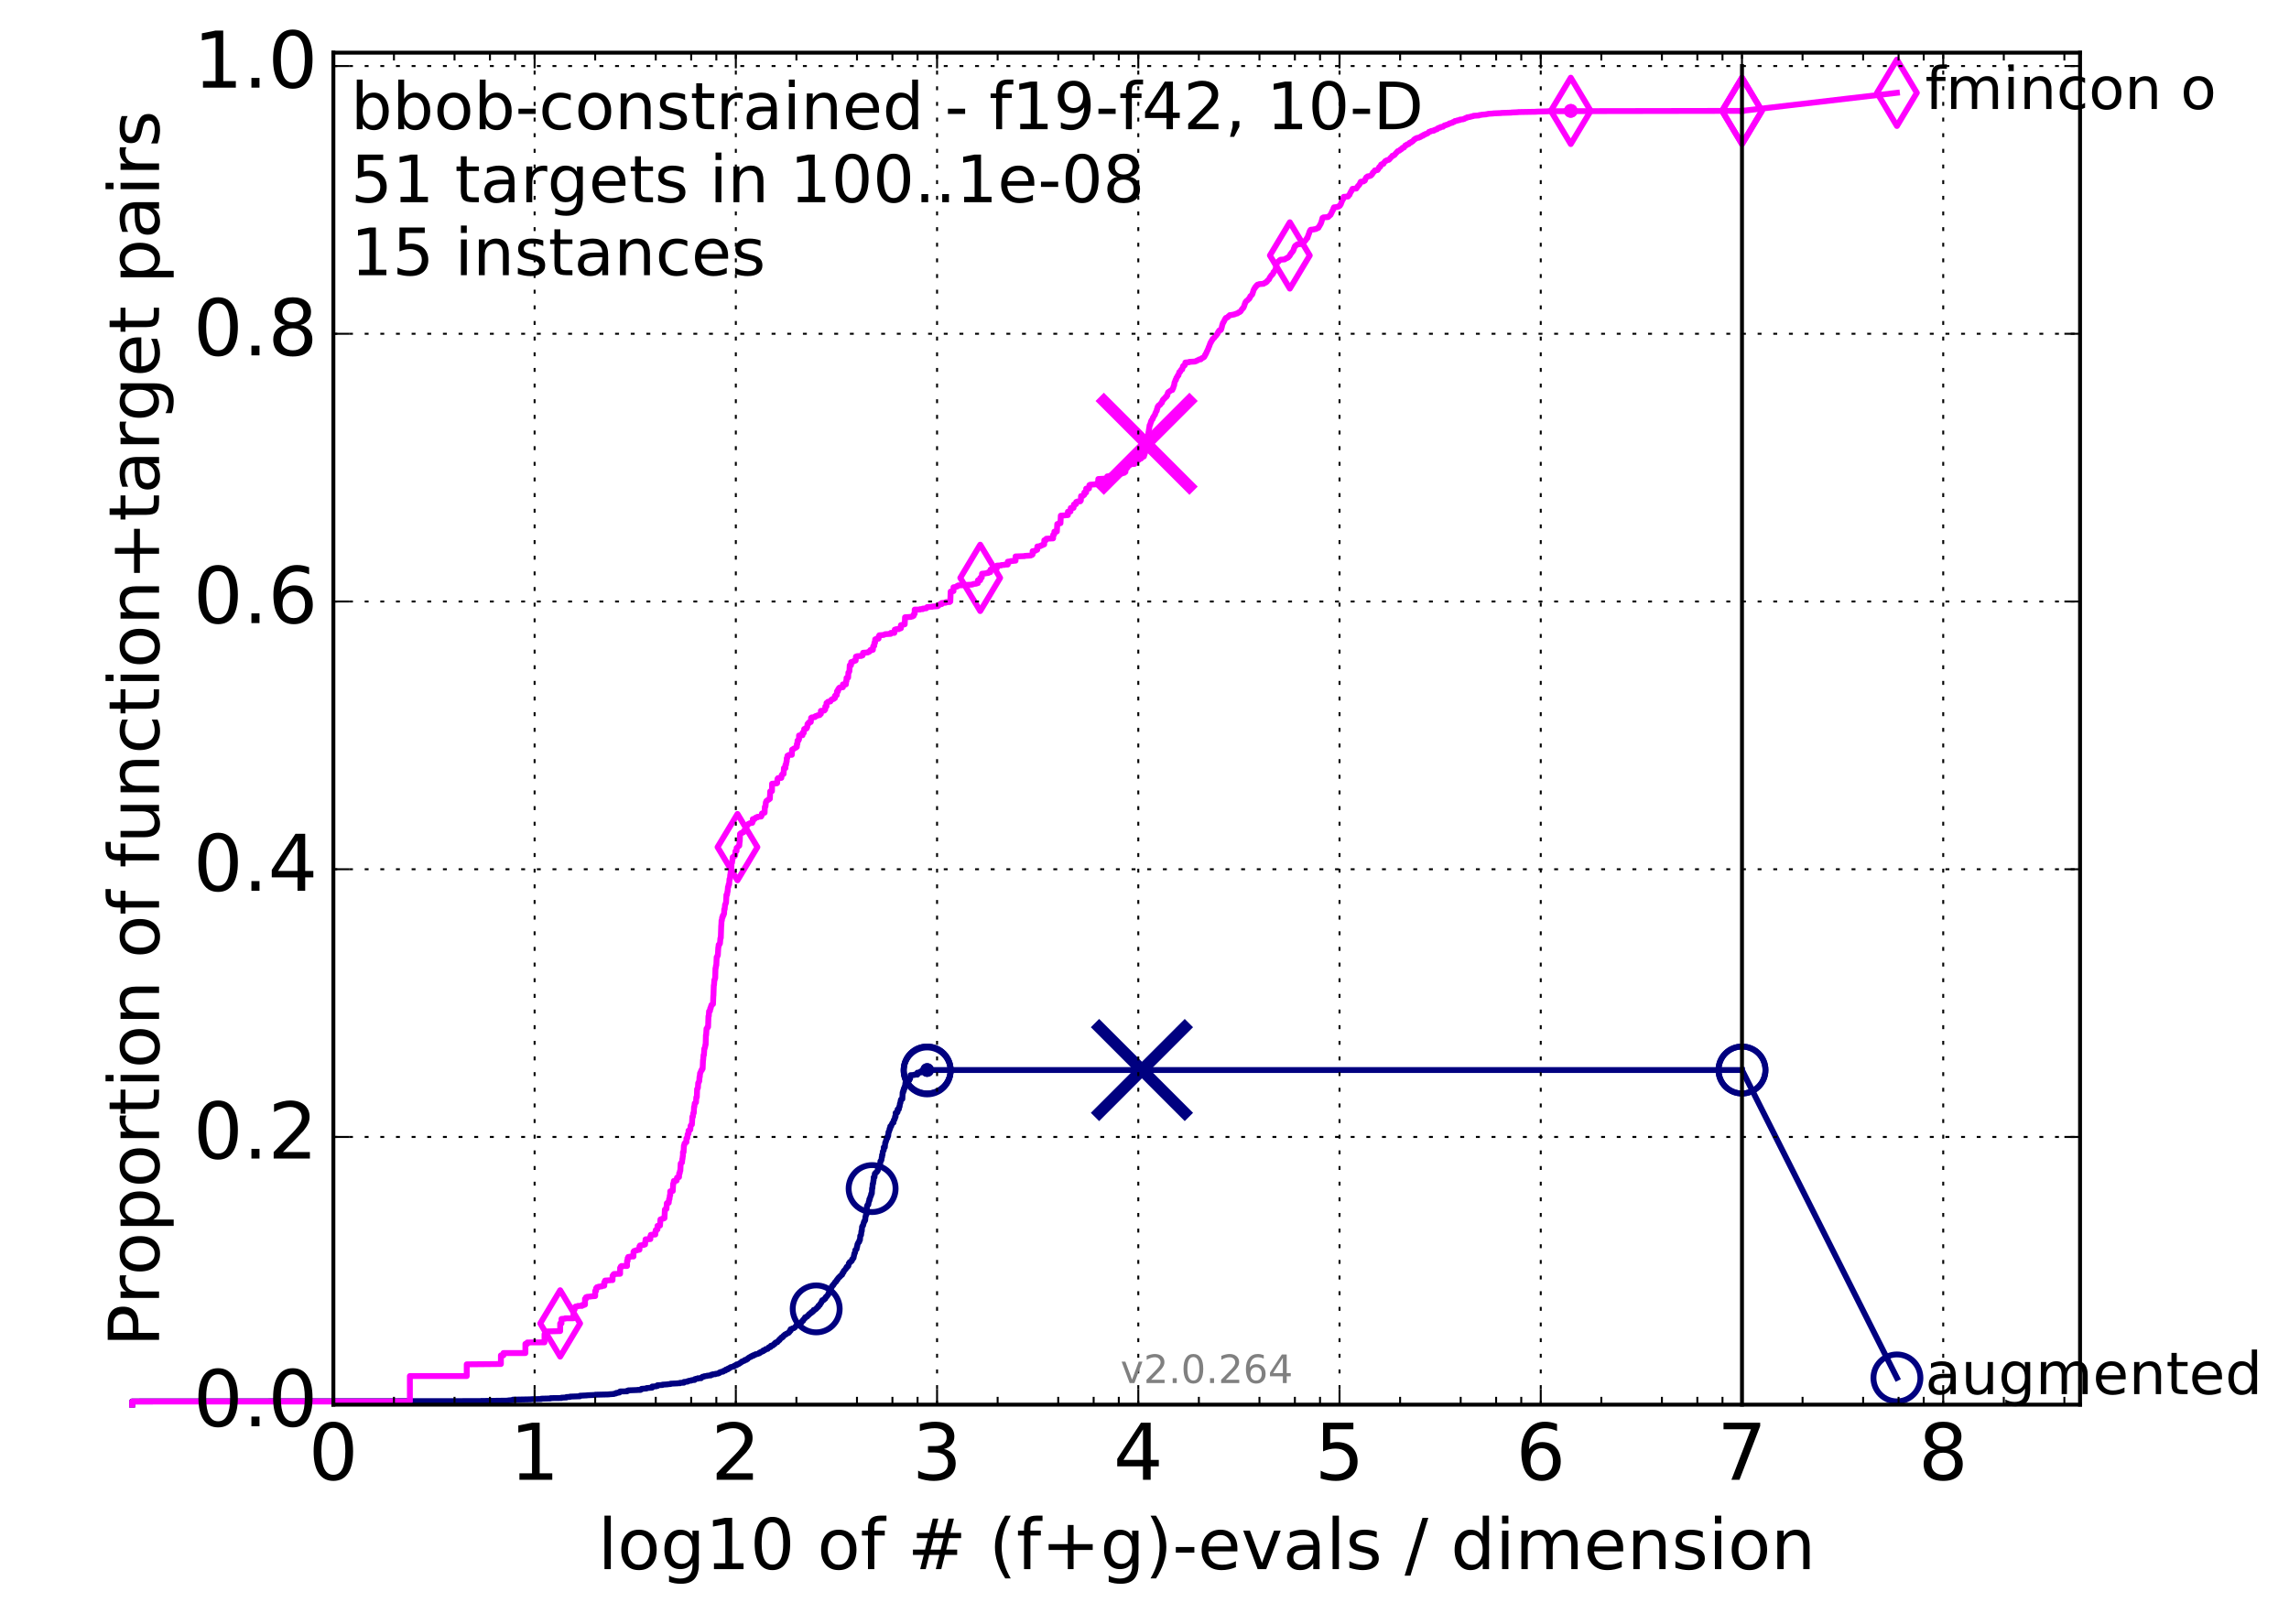 <?xml version="1.0" encoding="utf-8" standalone="no"?>
<!DOCTYPE svg PUBLIC "-//W3C//DTD SVG 1.1//EN"
  "http://www.w3.org/Graphics/SVG/1.1/DTD/svg11.dtd">
<!-- Created with matplotlib (http://matplotlib.org/) -->
<svg height="415pt" version="1.1" viewBox="0 0 585 415" width="585pt" xmlns="http://www.w3.org/2000/svg" xmlns:xlink="http://www.w3.org/1999/xlink">
 <defs>
  <style type="text/css">
*{stroke-linecap:butt;stroke-linejoin:round;stroke-miterlimit:100000;}
  </style>
 </defs>
 <g id="figure_1">
  <g id="patch_1">
   <path d="M 0 415.456 
L 585.401 415.456 
L 585.401 0 
L 0 0 
z
" style="fill:#ffffff;"/>
  </g>
  <g id="axes_1">
   <g id="patch_2">
    <path d="M 85.2 359.056 
L 531.6 359.056 
L 531.6 13.456 
L 85.2 13.456 
z
" style="fill:#ffffff;"/>
   </g>
   <g id="line2d_1">
    <defs>
     <path d="M 0 1.5 
C 0.398 1.5 0.779 1.342 1.061 1.061 
C 1.342 0.779 1.5 0.398 1.5 0 
C 1.5 -0.398 1.342 -0.779 1.061 -1.061 
C 0.779 -1.342 0.398 -1.5 0 -1.5 
C -0.398 -1.5 -0.779 -1.342 -1.061 -1.061 
C -1.342 -0.779 -1.5 -0.398 -1.5 0 
C -1.5 0.398 -1.342 0.779 -1.061 1.061 
C -0.779 1.342 -0.398 1.5 0 1.5 
z
" id="m483714b193" style="stroke:#000080;stroke-width:0.5;"/>
    </defs>
    <g>
     <use style="fill:#000080;stroke:#000080;stroke-width:0.5;" x="236.953" xlink:href="#m483714b193" y="273.512"/>
     <use style="fill:#000080;stroke:#000080;stroke-width:0.5;" x="236.953" xlink:href="#m483714b193" y="273.512"/>
    </g>
   </g>
   <g id="line2d_2">
    <path d="M 33.771 359.056 
L 33.771 358.218 
L 122.866 358.134 
L 122.866 358.106 
L 129.903 358.022 
L 129.903 357.966 
L 131.079 357.882 
L 131.079 357.77 
L 135.717 357.687 
L 135.717 357.659 
L 138.348 357.603 
L 138.348 357.519 
L 140.701 357.463 
L 140.701 357.379 
L 143.496 357.351 
L 143.496 357.267 
L 144.773 357.211 
L 144.773 357.099 
L 145.685 357.071 
L 145.685 356.988 
L 148.216 356.904 
L 148.216 356.764 
L 150.004 356.68 
L 150.004 356.652 
L 152.11 356.568 
L 152.11 356.512 
L 155.617 356.429 
L 155.617 356.401 
L 156.915 356.317 
L 156.915 356.261 
L 157.449 356.177 
L 157.449 356.065 
L 157.97 356.009 
L 157.97 355.953 
L 158.311 355.953 
L 158.311 355.813 
L 158.48 355.813 
L 158.48 355.674 
L 160.254 355.646 
L 160.254 355.506 
L 160.563 355.506 
L 160.563 355.394 
L 162.885 355.31 
L 162.885 355.282 
L 163.697 355.282 
L 163.697 355.17 
L 163.962 355.143 
L 163.962 355.003 
L 165.238 354.919 
L 165.238 354.807 
L 166.446 354.723 
L 166.446 354.695 
L 166.68 354.695 
L 166.68 354.416 
L 167.703 354.36 
L 167.703 354.276 
L 168.034 354.276 
L 168.034 354.08 
L 169.311 354.024 
L 169.311 353.94 
L 170.616 353.857 
L 170.616 353.829 
L 171.383 353.773 
L 171.383 353.689 
L 173.192 353.605 
L 173.192 353.577 
L 173.793 353.577 
L 173.793 353.465 
L 174.785 353.437 
L 174.785 353.242 
L 175.736 353.158 
L 175.736 353.046 
L 176.12 352.99 
L 176.12 352.934 
L 176.648 352.906 
L 176.722 352.794 
L 177.524 352.738 
L 177.524 352.543 
L 177.879 352.459 
L 177.879 352.431 
L 178.367 352.403 
L 178.367 352.291 
L 179.179 352.291 
L 179.179 352.151 
L 179.443 352.067 
L 179.509 351.928 
L 179.963 351.872 
L 179.963 351.788 
L 180.72 351.704 
L 180.72 351.648 
L 181.691 351.564 
L 181.751 351.396 
L 182.161 351.369 
L 182.161 351.285 
L 182.849 351.257 
L 182.849 351.173 
L 183.57 351.089 
L 183.57 351.033 
L 183.842 350.977 
L 183.842 350.837 
L 184.163 350.753 
L 184.163 350.698 
L 184.792 350.614 
L 184.895 350.418 
L 185.404 350.334 
L 185.504 350.083 
L 186 350.027 
L 186 349.859 
L 186.34 349.803 
L 186.388 349.663 
L 186.628 349.607 
L 186.723 349.468 
L 187.145 349.384 
L 187.145 349.356 
L 187.56 349.3 
L 187.56 349.216 
L 187.697 349.216 
L 187.697 349.076 
L 188.057 348.992 
L 188.057 348.964 
L 188.235 348.964 
L 188.235 348.769 
L 188.761 348.685 
L 188.761 348.601 
L 189.019 348.517 
L 189.104 348.405 
L 189.316 348.321 
L 189.401 348.182 
L 189.568 348.154 
L 189.61 348.014 
L 189.982 347.93 
L 189.982 347.902 
L 190.267 347.818 
L 190.307 347.65 
L 190.747 347.594 
L 190.826 347.427 
L 191.062 347.399 
L 191.14 347.203 
L 191.295 347.119 
L 191.372 347.035 
L 191.564 346.979 
L 191.564 346.924 
L 191.905 346.84 
L 191.942 346.7 
L 192.278 346.644 
L 192.278 346.532 
L 192.572 346.532 
L 192.572 346.392 
L 193.005 346.309 
L 193.077 346.169 
L 193.64 346.085 
L 193.745 346.001 
L 194.02 345.945 
L 194.02 345.805 
L 194.258 345.805 
L 194.359 345.61 
L 194.661 345.554 
L 194.661 345.498 
L 194.892 345.442 
L 194.892 345.386 
L 195.056 345.386 
L 195.056 345.19 
L 195.444 345.134 
L 195.54 345.051 
L 195.636 345.023 
L 195.668 344.855 
L 196.202 344.799 
L 196.294 344.659 
L 196.356 344.631 
L 196.448 344.408 
L 196.934 344.324 
L 197.024 343.988 
L 197.556 343.904 
L 197.643 343.709 
L 197.788 343.625 
L 197.788 343.569 
L 197.989 343.569 
L 198.046 343.317 
L 198.246 343.261 
L 198.246 343.15 
L 198.666 343.094 
L 198.694 342.926 
L 198.86 342.87 
L 198.942 342.73 
L 198.997 342.73 
L 199.024 342.562 
L 199.242 342.535 
L 199.323 342.255 
L 199.484 342.171 
L 199.511 342.087 
L 199.644 342.087 
L 199.724 341.864 
L 199.961 341.864 
L 199.987 341.724 
L 200.118 341.724 
L 200.196 341.472 
L 200.274 341.472 
L 200.377 341.332 
L 200.582 341.276 
L 200.582 341.137 
L 200.936 341.053 
L 200.961 340.913 
L 201.235 340.829 
L 201.235 340.801 
L 201.53 340.717 
L 201.579 340.55 
L 201.773 340.466 
L 201.846 340.158 
L 202.061 340.13 
L 202.061 339.767 
L 202.417 339.683 
L 202.51 339.571 
L 202.904 339.487 
L 202.996 339.376 
L 203.178 339.292 
L 203.269 339.124 
L 203.382 339.04 
L 203.472 338.844 
L 203.827 338.76 
L 203.915 338.565 
L 204.242 338.537 
L 204.264 338.397 
L 204.5 338.313 
L 204.5 338.145 
L 204.756 338.145 
L 204.777 337.978 
L 204.924 337.922 
L 205.008 337.67 
L 205.258 337.586 
L 205.258 337.363 
L 205.381 337.363 
L 205.443 337.167 
L 205.586 337.083 
L 205.606 336.971 
L 205.749 336.971 
L 205.749 336.72 
L 205.99 336.664 
L 205.99 336.608 
L 206.268 336.552 
L 206.367 336.356 
L 206.504 336.3 
L 206.582 336.133 
L 206.699 336.133 
L 206.796 335.881 
L 207.064 335.797 
L 207.16 335.601 
L 207.386 335.574 
L 207.386 335.378 
L 207.741 335.294 
L 207.852 335.098 
L 207.925 335.098 
L 207.943 334.847 
L 208.343 334.763 
L 208.397 334.651 
L 208.594 334.567 
L 208.701 334.371 
L 208.771 334.371 
L 208.771 334.26 
L 208.93 334.176 
L 209.035 334.064 
L 209.122 334.064 
L 209.174 333.756 
L 209.347 333.7 
L 209.433 333.561 
L 209.536 333.561 
L 209.638 333.253 
L 209.74 333.197 
L 209.841 332.974 
L 209.942 332.918 
L 210.025 332.554 
L 210.142 332.498 
L 210.142 332.359 
L 210.505 332.303 
L 210.586 332.107 
L 210.732 332.107 
L 210.732 331.967 
L 210.926 331.939 
L 211.006 331.604 
L 211.118 331.576 
L 211.133 331.436 
L 211.355 331.352 
L 211.465 331.129 
L 211.527 331.045 
L 211.636 330.905 
L 211.683 330.905 
L 211.745 330.541 
L 211.868 330.541 
L 211.961 329.926 
L 212.052 329.926 
L 212.144 329.563 
L 212.25 329.535 
L 212.355 329.367 
L 212.415 329.311 
L 212.505 329.032 
L 212.595 328.976 
L 212.669 328.696 
L 212.802 328.641 
L 212.802 328.585 
L 212.949 328.529 
L 213.008 328.277 
L 213.168 328.193 
L 213.269 328.025 
L 213.327 327.942 
L 213.428 327.718 
L 213.656 327.634 
L 213.727 327.382 
L 213.812 327.382 
L 213.91 327.103 
L 214.078 327.047 
L 214.148 326.795 
L 214.259 326.712 
L 214.355 326.544 
L 214.479 326.488 
L 214.479 326.432 
L 214.601 326.432 
L 214.683 326.208 
L 214.885 326.124 
L 214.993 325.929 
L 215.219 325.845 
L 215.325 325.398 
L 215.443 325.398 
L 215.495 325.174 
L 215.6 325.174 
L 215.665 324.839 
L 215.807 324.755 
L 215.91 324.587 
L 216.012 324.531 
L 216.114 324.335 
L 216.216 324.279 
L 216.266 324.056 
L 216.367 324.056 
L 216.392 323.832 
L 216.63 323.804 
L 216.729 323.581 
L 216.815 323.581 
L 216.926 322.938 
L 217.085 322.882 
L 217.158 322.602 
L 217.447 322.518 
L 217.543 322.35 
L 217.686 322.295 
L 217.792 321.875 
L 217.968 321.791 
L 218.062 321.596 
L 218.143 321.54 
L 218.248 320.897 
L 218.282 320.897 
L 218.34 320.422 
L 218.409 320.422 
L 218.489 320.254 
L 218.535 320.17 
L 218.603 319.527 
L 218.66 319.527 
L 218.739 319.387 
L 218.908 319.303 
L 219.009 318.66 
L 219.065 318.66 
L 219.143 318.045 
L 219.22 317.989 
L 219.331 317.654 
L 219.364 317.654 
L 219.463 317.486 
L 219.572 317.458 
L 219.626 317.039 
L 219.778 316.955 
L 219.853 315.893 
L 219.928 315.809 
L 220.014 315.697 
L 220.057 315.697 
L 220.152 314.691 
L 220.237 314.691 
L 220.322 313.572 
L 220.364 313.572 
L 220.448 313.321 
L 220.573 313.265 
L 220.667 312.79 
L 220.698 312.79 
L 220.801 312.314 
L 220.945 312.23 
L 220.996 311.923 
L 221.108 311.923 
L 221.2 310.945 
L 221.25 310.917 
L 221.321 310.469 
L 221.452 310.441 
L 221.561 308.429 
L 221.591 308.429 
L 221.671 308.065 
L 221.789 307.981 
L 221.789 307.953 
L 221.908 307.953 
L 222.015 307.254 
L 222.025 307.254 
L 222.122 306.919 
L 222.181 306.919 
L 222.181 306.528 
L 222.297 306.528 
L 222.374 306.08 
L 222.431 306.024 
L 222.527 305.661 
L 222.613 305.633 
L 222.66 305.13 
L 222.811 305.074 
L 222.887 303.732 
L 222.952 303.732 
L 223.036 302.614 
L 223.13 302.558 
L 223.222 301.719 
L 223.269 301.719 
L 223.287 300.936 
L 223.498 300.88 
L 223.58 300.014 
L 223.689 299.93 
L 223.78 299.762 
L 223.968 299.706 
L 224.076 299.539 
L 224.164 299.483 
L 224.262 299.203 
L 224.341 299.203 
L 224.394 298.504 
L 224.56 298.42 
L 224.621 298.281 
L 224.708 298.281 
L 224.708 297.889 
L 224.915 297.805 
L 225.017 296.799 
L 225.119 296.771 
L 225.204 296.631 
L 225.255 296.547 
L 225.365 295.737 
L 225.423 295.737 
L 225.423 295.233 
L 225.54 295.233 
L 225.624 294.339 
L 225.69 294.255 
L 225.797 294.031 
L 225.855 294.003 
L 225.855 293.276 
L 226.133 293.249 
L 226.238 292.074 
L 226.351 292.018 
L 226.431 291.543 
L 226.503 291.543 
L 226.583 290.956 
L 226.789 290.928 
L 226.813 290.481 
L 226.985 290.397 
L 227.087 289.335 
L 227.188 289.307 
L 227.265 288.999 
L 227.304 288.999 
L 227.35 288.524 
L 227.488 288.524 
L 227.534 287.909 
L 227.761 287.881 
L 227.852 287.49 
L 227.897 287.49 
L 227.987 287.238 
L 228.017 287.238 
L 228.091 287.014 
L 228.343 286.958 
L 228.431 286.288 
L 228.592 286.204 
L 228.671 285.84 
L 228.744 285.84 
L 228.744 285.421 
L 228.895 285.421 
L 228.902 284.47 
L 229.244 284.47 
L 229.244 284.303 
L 229.392 284.247 
L 229.399 283.576 
L 229.712 283.548 
L 229.816 282.877 
L 229.905 282.877 
L 230.008 282.038 
L 230.11 281.954 
L 230.205 281.256 
L 230.286 281.256 
L 230.286 281.032 
L 230.421 281.032 
L 230.421 280.92 
L 230.608 280.92 
L 230.687 279.271 
L 230.813 279.271 
L 230.813 278.823 
L 230.983 278.823 
L 230.983 278.264 
L 231.159 278.264 
L 231.179 277.789 
L 231.301 277.789 
L 231.391 276.866 
L 231.455 276.866 
L 231.455 276.503 
L 231.93 276.447 
L 231.93 276.196 
L 232.371 276.168 
L 232.371 275.748 
L 232.591 275.748 
L 232.7 274.826 
L 233.683 274.77 
L 233.683 274.686 
L 234.463 274.686 
L 234.463 274.183 
L 235.27 274.155 
L 235.27 273.875 
L 236.701 273.875 
L 236.701 273.735 
L 236.953 273.735 
L 236.953 273.512 
L 445.2 273.512 
L 445.2 273.512 
" style="fill:none;stroke:#000080;stroke-linecap:square;stroke-width:1.5;"/>
   </g>
   <g id="line2d_3">
    <defs>
     <path d="M 0 6 
C 1.591 6 3.117 5.368 4.243 4.243 
C 5.368 3.117 6 1.591 6 0 
C 6 -1.591 5.368 -3.117 4.243 -4.243 
C 3.117 -5.368 1.591 -6 0 -6 
C -1.591 -6 -3.117 -5.368 -4.243 -4.243 
C -5.368 -3.117 -6 -1.591 -6 0 
C -6 1.591 -5.368 3.117 -4.243 4.243 
C -3.117 5.368 -1.591 6 0 6 
z
" id="m6e5bc8c881" style="stroke:#000080;stroke-width:1.5;"/>
    </defs>
    <g>
     <use style="fill:none;stroke:#000080;stroke-width:1.5;" x="208.594" xlink:href="#m6e5bc8c881" y="334.567"/>
     <use style="fill:none;stroke:#000080;stroke-width:1.5;" x="222.887" xlink:href="#m6e5bc8c881" y="303.816"/>
     <use style="fill:none;stroke:#000080;stroke-width:1.5;" x="236.953" xlink:href="#m6e5bc8c881" y="273.735"/>
     <use style="fill:none;stroke:#000080;stroke-width:1.5;" x="236.953" xlink:href="#m6e5bc8c881" y="273.512"/>
     <use style="fill:none;stroke:#000080;stroke-width:1.5;" x="236.953" xlink:href="#m6e5bc8c881" y="273.512"/>
     <use style="fill:none;stroke:#000080;stroke-width:1.5;" x="445.2" xlink:href="#m6e5bc8c881" y="273.512"/>
    </g>
   </g>
   <g id="line2d_4"/>
   <g id="line2d_5">
    <path clip-path="url(#p2c11a66b29)" d="M 291.847 273.512 
" style="fill:none;stroke:#000080;stroke-linecap:square;"/>
    <defs>
     <path d="M -12 12 
L 12 -12 
M -12 -12 
L 12 12 
" id="m313fbb2215" style="stroke:#000080;stroke-width:3.0;"/>
    </defs>
    <g clip-path="url(#p2c11a66b29)">
     <use style="fill:#000080;stroke:#000080;stroke-width:3.0;" x="291.847" xlink:href="#m313fbb2215" y="273.512"/>
    </g>
   </g>
   <g id="line2d_6">
    <defs>
     <path d="M 0 1.5 
C 0.398 1.5 0.779 1.342 1.061 1.061 
C 1.342 0.779 1.5 0.398 1.5 0 
C 1.5 -0.398 1.342 -0.779 1.061 -1.061 
C 0.779 -1.342 0.398 -1.5 0 -1.5 
C -0.398 -1.5 -0.779 -1.342 -1.061 -1.061 
C -1.342 -0.779 -1.5 -0.398 -1.5 0 
C -1.5 0.398 -1.342 0.779 -1.061 1.061 
C -0.779 1.342 -0.398 1.5 0 1.5 
z
" id="mea6a69e6da" style="stroke:#ff00ff;stroke-width:0.5;"/>
    </defs>
    <g>
     <use style="fill:#ff00ff;stroke:#ff00ff;stroke-width:0.5;" x="401.44" xlink:href="#mea6a69e6da" y="28.34"/>
     <use style="fill:#ff00ff;stroke:#ff00ff;stroke-width:0.5;" x="401.44" xlink:href="#mea6a69e6da" y="28.34"/>
    </g>
   </g>
   <g id="line2d_7">
    <path d="M 33.771 359.056 
L 33.771 358.246 
L 104.754 358.246 
L 104.754 351.732 
L 119.285 351.732 
L 119.285 348.741 
L 128.015 348.657 
L 128.015 346.448 
L 128.662 346.448 
L 128.662 345.861 
L 134.275 345.861 
L 134.275 343.513 
L 134.766 343.513 
L 134.766 343.15 
L 139.16 343.122 
L 139.16 341.025 
L 139.555 341.025 
L 139.555 340.466 
L 139.944 340.466 
L 139.944 340.326 
L 143.165 340.242 
L 143.165 338.285 
L 143.496 338.285 
L 143.496 337.139 
L 144.461 337.055 
L 144.461 336.971 
L 146.561 336.971 
L 146.561 334.763 
L 146.845 334.763 
L 146.845 334.148 
L 147.126 334.148 
L 147.126 333.952 
L 147.678 333.924 
L 147.678 333.812 
L 148.741 333.812 
L 148.741 333.589 
L 149.255 333.589 
L 149.255 333.477 
L 149.507 333.477 
L 149.507 331.995 
L 149.757 331.995 
L 149.757 331.604 
L 150.004 331.604 
L 150.004 331.492 
L 150.964 331.408 
L 150.964 331.38 
L 152.11 331.296 
L 152.11 329.982 
L 152.332 329.982 
L 152.332 329.311 
L 152.552 329.311 
L 152.552 329.032 
L 152.986 329.004 
L 152.986 328.892 
L 153.829 328.808 
L 153.829 328.696 
L 154.441 328.641 
L 154.441 327.746 
L 154.641 327.746 
L 154.641 327.327 
L 155.995 327.243 
L 155.995 327.215 
L 156.551 327.215 
L 156.551 326.097 
L 156.734 326.097 
L 156.734 325.817 
L 156.915 325.817 
L 156.915 325.649 
L 158.48 325.593 
L 158.48 324.084 
L 158.647 324.084 
L 158.647 323.748 
L 158.813 323.748 
L 158.813 323.608 
L 160.254 323.608 
L 160.254 322.295 
L 160.409 322.295 
L 160.409 321.596 
L 160.563 321.596 
L 160.563 321.288 
L 161.166 321.232 
L 161.166 321.176 
L 161.899 321.176 
L 161.899 319.974 
L 162.042 319.974 
L 162.042 319.779 
L 162.468 319.695 
L 162.468 319.611 
L 162.885 319.583 
L 162.885 319.499 
L 163.43 319.443 
L 163.43 318.576 
L 163.564 318.576 
L 163.564 318.353 
L 164.158 318.269 
L 164.158 318.241 
L 164.481 318.241 
L 164.481 318.129 
L 164.863 318.101 
L 164.926 317.263 
L 164.989 317.263 
L 164.989 316.787 
L 166.21 316.731 
L 166.21 316.032 
L 166.328 316.032 
L 166.328 315.641 
L 167.48 315.557 
L 167.48 314.858 
L 167.592 314.858 
L 167.592 314.411 
L 167.759 314.327 
L 167.814 314.243 
L 168.034 314.243 
L 168.034 313.349 
L 168.681 313.265 
L 168.787 311.699 
L 169.103 311.643 
L 169.207 311.532 
L 169.619 311.476 
L 169.72 311.364 
L 169.822 311.364 
L 169.923 309.183 
L 170.023 309.183 
L 170.023 309.071 
L 170.321 309.016 
L 170.42 307.562 
L 170.567 307.478 
L 170.567 307.45 
L 170.907 307.45 
L 171.003 306.5 
L 171.098 306.5 
L 171.194 305.549 
L 171.288 305.549 
L 171.288 304.515 
L 171.941 304.431 
L 172.033 302.586 
L 172.124 302.558 
L 172.215 301.859 
L 172.93 301.775 
L 173.018 301.02 
L 173.279 300.964 
L 173.322 300.88 
L 173.537 300.88 
L 173.58 299.902 
L 173.708 299.902 
L 173.793 299.259 
L 173.877 299.259 
L 173.961 297.414 
L 174.045 297.358 
L 174.128 297.19 
L 174.295 297.162 
L 174.377 296.268 
L 174.418 296.268 
L 174.5 295.485 
L 174.541 295.485 
L 174.541 294.507 
L 174.704 294.507 
L 174.785 292.829 
L 174.866 292.801 
L 174.947 292.27 
L 175.107 292.186 
L 175.186 291.991 
L 175.424 291.963 
L 175.424 290.984 
L 175.658 290.9 
L 175.736 289.978 
L 175.813 289.978 
L 175.813 289.81 
L 175.967 289.81 
L 175.967 288.999 
L 176.272 288.915 
L 176.272 288.748 
L 176.423 288.748 
L 176.498 287.769 
L 176.573 287.769 
L 176.648 287.518 
L 176.833 287.434 
L 176.944 285.449 
L 177.09 285.449 
L 177.163 284.554 
L 177.308 284.498 
L 177.38 282.933 
L 177.452 282.933 
L 177.56 282.01 
L 177.738 281.926 
L 177.844 281.787 
L 177.879 281.787 
L 177.949 280.501 
L 178.089 280.445 
L 178.159 278.376 
L 178.228 278.376 
L 178.332 278.069 
L 178.367 278.069 
L 178.436 276.839 
L 178.538 276.755 
L 178.641 276.419 
L 178.709 276.363 
L 178.777 275.245 
L 178.844 275.245 
L 178.912 274.323 
L 178.979 274.323 
L 179.079 273.959 
L 179.146 273.875 
L 179.245 273.568 
L 179.378 273.54 
L 179.443 273.176 
L 179.574 273.176 
L 179.672 270.94 
L 179.705 270.94 
L 179.802 269.682 
L 179.898 269.682 
L 179.995 268.06 
L 180.091 268.005 
L 180.186 267.557 
L 180.218 267.557 
L 180.281 267.026 
L 180.345 267.026 
L 180.408 264.594 
L 180.47 264.594 
L 180.564 262.945 
L 180.689 262.889 
L 180.751 262.749 
L 180.813 262.749 
L 180.813 262.497 
L 180.967 262.497 
L 181.059 259.758 
L 181.15 259.702 
L 181.211 258.5 
L 181.452 258.416 
L 181.512 257.745 
L 181.632 257.745 
L 181.691 257.27 
L 181.751 257.27 
L 181.81 256.906 
L 182.016 256.822 
L 182.074 256.654 
L 182.22 256.654 
L 182.306 254.502 
L 182.335 254.502 
L 182.422 251.874 
L 182.479 251.79 
L 182.565 250.504 
L 182.65 250.476 
L 182.736 250.001 
L 182.792 250.001 
L 182.849 247.513 
L 182.905 247.513 
L 182.989 246.814 
L 183.073 246.73 
L 183.157 244.661 
L 183.295 244.606 
L 183.351 244.27 
L 183.461 244.186 
L 183.57 242.229 
L 183.597 242.229 
L 183.679 241.475 
L 183.869 241.419 
L 183.976 241.139 
L 184.003 241.139 
L 184.11 239.825 
L 184.216 239.741 
L 184.322 236.582 
L 184.348 236.582 
L 184.401 235.296 
L 184.48 235.296 
L 184.558 234.514 
L 184.688 234.486 
L 184.74 233.982 
L 184.895 233.982 
L 184.998 233.591 
L 185.049 233.563 
L 185.1 232.417 
L 185.202 232.417 
L 185.303 231.243 
L 185.404 231.159 
L 185.504 230.74 
L 185.555 230.74 
L 185.654 228.727 
L 185.803 228.727 
L 185.902 227.944 
L 185.951 227.916 
L 186.049 226.714 
L 186.146 226.686 
L 186.219 226.071 
L 186.34 226.071 
L 186.436 224.701 
L 186.556 224.645 
L 186.628 223.611 
L 186.675 223.611 
L 186.746 222.772 
L 186.864 222.772 
L 186.958 220.536 
L 187.075 220.536 
L 187.169 219.837 
L 187.192 219.837 
L 187.261 219.11 
L 187.377 219.11 
L 187.469 218.914 
L 187.742 218.83 
L 187.833 218.663 
L 187.878 218.663 
L 187.968 217.572 
L 188.235 217.516 
L 188.257 216.734 
L 188.368 216.734 
L 188.478 216.538 
L 188.63 216.454 
L 188.739 216.258 
L 188.933 216.175 
L 189.019 215.084 
L 189.062 215.084 
L 189.126 213.155 
L 189.359 213.071 
L 189.401 212.932 
L 189.735 212.876 
L 189.817 212.736 
L 190.064 212.708 
L 190.166 212.317 
L 190.307 212.233 
L 190.408 211.981 
L 190.668 211.897 
L 190.747 211.031 
L 191.023 210.975 
L 191.101 210.751 
L 191.237 210.695 
L 191.295 210.583 
L 191.564 210.5 
L 191.602 210.444 
L 192.017 210.36 
L 192.017 210.332 
L 192.259 210.332 
L 192.352 209.996 
L 192.388 209.996 
L 192.388 209.381 
L 192.862 209.353 
L 192.862 209.186 
L 193.077 209.102 
L 193.184 208.962 
L 193.571 208.934 
L 193.571 208.794 
L 194.527 208.71 
L 194.577 208.515 
L 194.644 208.515 
L 194.727 207.928 
L 195.056 207.844 
L 195.056 207.788 
L 195.412 207.732 
L 195.476 206.222 
L 195.636 206.138 
L 195.731 205.076 
L 195.779 205.048 
L 195.873 204.741 
L 195.968 204.741 
L 196.077 204.573 
L 196.31 204.489 
L 196.31 204.461 
L 196.51 204.377 
L 196.555 204.182 
L 196.753 204.182 
L 196.844 202.281 
L 197.291 202.225 
L 197.321 200.324 
L 198.485 200.24 
L 198.485 200.184 
L 198.611 200.184 
L 198.708 199.066 
L 198.791 199.01 
L 198.832 198.898 
L 199.684 198.842 
L 199.777 198.115 
L 199.803 198.115 
L 199.883 197.975 
L 199.974 197.975 
L 199.974 197.864 
L 200.261 197.836 
L 200.351 196.326 
L 200.734 196.326 
L 200.734 195.487 
L 200.886 195.487 
L 200.986 194.649 
L 201.061 194.649 
L 201.073 193.81 
L 201.185 193.81 
L 201.26 193.167 
L 201.53 193.083 
L 201.603 192.971 
L 202.37 192.943 
L 202.428 191.629 
L 202.604 191.546 
L 202.604 191.518 
L 202.858 191.434 
L 202.904 191.322 
L 203.178 191.238 
L 203.28 191.154 
L 203.472 191.07 
L 203.539 190.903 
L 203.65 190.903 
L 203.65 190.204 
L 203.783 190.204 
L 203.827 189.309 
L 204.057 189.309 
L 204.155 189.058 
L 204.21 189.002 
L 204.21 187.995 
L 205.092 187.939 
L 205.092 187.324 
L 205.422 187.324 
L 205.525 186.346 
L 205.789 186.262 
L 205.789 186.206 
L 206.14 186.206 
L 206.14 185.926 
L 206.308 185.871 
L 206.377 185.06 
L 206.592 185.06 
L 206.651 184.724 
L 206.805 184.724 
L 206.805 184.613 
L 207.217 184.557 
L 207.292 183.494 
L 207.452 183.494 
L 207.452 183.382 
L 208.28 183.299 
L 208.28 183.131 
L 208.478 183.131 
L 208.478 183.019 
L 208.851 182.963 
L 208.93 182.851 
L 209.484 182.795 
L 209.561 182.572 
L 209.79 182.488 
L 209.79 181.705 
L 210.692 181.621 
L 210.692 181.454 
L 210.902 181.37 
L 210.918 180.587 
L 211.229 180.559 
L 211.229 179.692 
L 211.41 179.608 
L 211.41 179.581 
L 211.527 179.581 
L 211.582 179.385 
L 212.227 179.301 
L 212.333 179.021 
L 212.393 179.021 
L 212.498 178.826 
L 212.758 178.77 
L 212.78 178.686 
L 213.074 178.658 
L 213.074 178.49 
L 213.385 178.434 
L 213.385 177.875 
L 213.542 177.875 
L 213.557 177.68 
L 213.854 177.68 
L 213.903 176.729 
L 214.162 176.729 
L 214.162 176.282 
L 214.314 176.282 
L 214.389 175.918 
L 214.485 175.918 
L 214.567 175.751 
L 215.423 175.667 
L 215.423 174.94 
L 216.19 174.94 
L 216.247 174.045 
L 216.348 174.045 
L 216.348 173.29 
L 216.754 173.207 
L 216.822 171.921 
L 216.957 171.837 
L 217.067 171.585 
L 217.079 171.585 
L 217.17 170.048 
L 217.483 170.048 
L 217.531 169.237 
L 217.91 169.181 
L 218.004 169.069 
L 218.277 169.013 
L 218.277 168.929 
L 218.688 168.846 
L 218.751 167.839 
L 219.043 167.811 
L 219.043 167.727 
L 220.121 167.671 
L 220.121 167.615 
L 220.458 167.532 
L 220.568 166.861 
L 221.789 166.777 
L 221.789 166.693 
L 222.147 166.609 
L 222.156 166.497 
L 222.354 166.441 
L 222.426 166.162 
L 223.083 166.106 
L 223.139 165.295 
L 223.218 165.211 
L 223.218 165.099 
L 223.443 165.071 
L 223.471 164.289 
L 223.639 164.289 
L 223.671 163.422 
L 224.018 163.422 
L 224.018 163.254 
L 224.534 163.254 
L 224.634 162.555 
L 224.721 162.555 
L 224.721 162.388 
L 225.814 162.304 
L 225.814 162.276 
L 226.121 162.192 
L 226.21 162.108 
L 227.64 162.024 
L 227.659 161.773 
L 228.57 161.773 
L 228.679 160.934 
L 229.035 160.85 
L 229.035 160.822 
L 229.709 160.822 
L 229.709 160.682 
L 230.246 160.599 
L 230.246 159.788 
L 230.803 159.704 
L 230.803 159.62 
L 231.217 159.592 
L 231.301 157.775 
L 232.788 157.691 
L 232.788 157.635 
L 233.2 157.579 
L 233.2 157.495 
L 233.503 157.412 
L 233.581 156.908 
L 233.77 156.88 
L 233.77 155.818 
L 235.127 155.818 
L 235.127 155.706 
L 235.837 155.706 
L 235.837 155.567 
L 236.752 155.483 
L 236.843 155.343 
L 236.905 155.259 
L 236.961 155.175 
L 238.295 155.091 
L 238.295 155.035 
L 239.664 154.952 
L 239.719 154.756 
L 239.948 154.728 
L 239.948 154.588 
L 240.248 154.504 
L 240.248 154.42 
L 240.667 154.42 
L 240.667 154.141 
L 241.702 154.057 
L 241.738 153.917 
L 242.696 153.889 
L 242.696 153.749 
L 242.87 153.749 
L 242.96 151.205 
L 243.498 151.122 
L 243.498 151.094 
L 243.68 151.094 
L 243.68 150.115 
L 244.233 150.031 
L 244.233 150.003 
L 244.555 149.947 
L 244.555 149.808 
L 244.844 149.78 
L 244.847 149.64 
L 246.271 149.584 
L 246.271 149.528 
L 248.38 149.444 
L 248.38 149.416 
L 248.766 149.332 
L 248.766 149.276 
L 249.499 149.193 
L 249.558 149.081 
L 249.93 149.053 
L 249.93 148.326 
L 250.513 148.326 
L 250.513 147.711 
L 250.905 147.627 
L 250.974 146.649 
L 251.888 146.565 
L 251.888 146.537 
L 252.597 146.453 
L 252.615 146.257 
L 253.102 146.257 
L 253.153 145.586 
L 253.498 145.558 
L 253.567 145.335 
L 254.765 145.251 
L 254.765 144.58 
L 255.879 144.524 
L 255.899 144.44 
L 256.751 144.384 
L 256.751 144.328 
L 257.56 144.3 
L 257.56 143.574 
L 258.303 143.49 
L 258.303 143.434 
L 259.178 143.35 
L 259.178 143.322 
L 259.546 143.322 
L 259.546 142.232 
L 261.858 142.148 
L 261.871 142.092 
L 263.38 142.008 
L 263.415 141.952 
L 263.746 141.868 
L 263.834 141.728 
L 263.904 141.728 
L 263.904 140.89 
L 264.551 140.806 
L 264.551 140.722 
L 264.815 140.638 
L 264.921 140.582 
L 265.089 140.526 
L 265.112 139.688 
L 265.884 139.604 
L 265.9 139.492 
L 266.174 139.464 
L 266.174 139.38 
L 266.499 139.324 
L 266.507 139.212 
L 266.864 139.157 
L 266.891 138.094 
L 267.282 138.094 
L 267.356 137.843 
L 267.415 137.787 
L 267.415 137.703 
L 269.137 137.619 
L 269.158 136.696 
L 269.405 136.641 
L 269.469 135.886 
L 270.101 135.858 
L 270.204 133.957 
L 270.639 133.873 
L 270.639 133.733 
L 271.029 133.733 
L 271.113 131.804 
L 272.294 131.72 
L 272.294 131.692 
L 272.923 131.664 
L 272.923 130.798 
L 273.585 130.742 
L 273.652 129.847 
L 274.363 129.819 
L 274.457 128.953 
L 274.99 128.869 
L 275.04 128.31 
L 275.29 128.226 
L 275.29 128.198 
L 276.089 128.142 
L 276.184 128.002 
L 276.236 127.918 
L 276.282 126.8 
L 276.838 126.716 
L 276.946 126.465 
L 277.124 126.465 
L 277.124 125.878 
L 277.593 125.878 
L 277.593 124.899 
L 278.314 124.871 
L 278.411 124.005 
L 278.633 124.005 
L 278.633 123.893 
L 279.911 123.809 
L 279.911 123.781 
L 280.192 123.781 
L 280.241 123.613 
L 280.608 123.529 
L 280.697 122.439 
L 282.255 122.355 
L 282.255 122.327 
L 282.982 122.299 
L 282.982 121.768 
L 283.828 121.684 
L 283.853 121.572 
L 285.305 121.544 
L 285.305 121.461 
L 285.523 121.377 
L 285.593 121.265 
L 285.887 121.181 
L 285.887 121.153 
L 286.12 121.069 
L 286.12 121.041 
L 286.915 120.985 
L 286.915 120.929 
L 287.355 120.846 
L 287.407 120.65 
L 287.625 120.622 
L 287.72 119.699 
L 288.024 119.643 
L 288.119 118.833 
L 288.82 118.777 
L 288.85 118.665 
L 289.963 118.581 
L 289.963 117.826 
L 290.435 117.77 
L 290.435 117.631 
L 291.054 117.547 
L 291.056 117.463 
L 291.278 117.379 
L 291.362 117.295 
L 291.623 117.211 
L 291.66 117.127 
L 291.763 117.071 
L 291.872 116.876 
L 292.041 116.792 
L 292.127 116.736 
L 292.341 116.68 
L 292.448 116.289 
L 292.514 116.205 
L 292.591 115.758 
L 292.66 115.702 
L 292.749 115.226 
L 292.796 115.17 
L 292.89 114.555 
L 292.916 114.555 
L 293.013 113.549 
L 293.042 113.493 
L 293.135 112.543 
L 293.175 112.459 
L 293.237 111.928 
L 293.306 111.844 
L 293.402 111.285 
L 293.435 111.201 
L 293.544 110.362 
L 293.563 110.334 
L 293.673 109.579 
L 293.705 109.495 
L 293.812 108.685 
L 293.93 108.629 
L 294.032 108.182 
L 294.096 108.098 
L 294.141 107.762 
L 294.219 107.762 
L 294.298 107.427 
L 294.411 107.343 
L 294.492 107.203 
L 294.573 107.147 
L 294.649 106.756 
L 294.755 106.7 
L 294.857 106.448 
L 294.892 106.364 
L 294.994 106.253 
L 295.054 106.169 
L 295.162 105.973 
L 295.187 105.973 
L 295.267 105.61 
L 295.339 105.526 
L 295.448 105.246 
L 295.5 105.162 
L 295.593 105.023 
L 295.634 104.995 
L 295.676 104.575 
L 295.768 104.519 
L 295.863 103.988 
L 296.012 103.904 
L 296.086 103.653 
L 296.367 103.569 
L 296.463 103.485 
L 296.496 103.457 
L 296.582 103.205 
L 296.734 103.122 
L 296.825 103.01 
L 296.932 102.954 
L 297.022 102.562 
L 297.099 102.535 
L 297.199 102.227 
L 297.324 102.199 
L 297.384 102.003 
L 297.544 101.947 
L 297.565 101.836 
L 297.747 101.752 
L 297.817 101.584 
L 297.882 101.556 
L 297.882 101.472 
L 298.113 101.416 
L 298.202 101.081 
L 298.334 101.081 
L 298.442 100.494 
L 298.484 100.438 
L 298.55 100.27 
L 298.696 100.186 
L 298.79 100.102 
L 298.99 100.018 
L 299.101 99.879 
L 299.281 99.795 
L 299.327 99.739 
L 299.614 99.683 
L 299.723 99.292 
L 299.832 99.236 
L 299.939 98.733 
L 299.951 98.705 
L 300.027 98.537 
L 300.063 98.537 
L 300.169 97.782 
L 300.209 97.698 
L 300.317 97.475 
L 300.363 97.419 
L 300.423 97.111 
L 300.548 97.083 
L 300.651 96.58 
L 300.774 96.496 
L 300.883 96.244 
L 300.966 96.217 
L 300.978 96.021 
L 301.181 95.937 
L 301.273 95.518 
L 301.306 95.434 
L 301.408 95.098 
L 301.623 95.042 
L 301.731 94.735 
L 301.78 94.679 
L 301.869 94.511 
L 302.13 94.427 
L 302.205 94.008 
L 302.285 93.952 
L 302.32 93.645 
L 302.456 93.617 
L 302.456 93.477 
L 302.768 93.393 
L 302.866 93.141 
L 302.897 93.141 
L 302.94 92.666 
L 303.932 92.582 
L 303.932 92.498 
L 305.401 92.415 
L 305.488 92.359 
L 305.793 92.275 
L 305.881 92.163 
L 306.187 92.079 
L 306.29 91.995 
L 306.456 91.911 
L 306.456 91.883 
L 306.887 91.855 
L 306.984 91.688 
L 307.178 91.604 
L 307.178 91.548 
L 307.398 91.464 
L 307.487 91.408 
L 307.682 91.324 
L 307.77 91.212 
L 307.843 91.129 
L 307.94 90.793 
L 308.062 90.709 
L 308.156 90.43 
L 308.243 90.374 
L 308.334 90.094 
L 308.394 90.01 
L 308.482 89.759 
L 308.54 89.675 
L 308.649 89.451 
L 308.693 89.367 
L 308.783 89.116 
L 308.842 89.032 
L 308.949 88.641 
L 309.022 88.557 
L 309.117 88.305 
L 309.144 88.221 
L 309.244 87.914 
L 309.292 87.83 
L 309.343 87.634 
L 309.466 87.55 
L 309.563 87.243 
L 309.639 87.187 
L 309.739 86.963 
L 309.868 86.879 
L 309.948 86.628 
L 310.075 86.572 
L 310.159 86.46 
L 310.263 86.376 
L 310.347 86.32 
L 310.385 86.236 
L 310.435 86.124 
L 310.532 86.069 
L 310.61 85.873 
L 310.788 85.789 
L 310.875 85.649 
L 310.958 85.565 
L 311.02 85.426 
L 311.142 85.342 
L 311.248 85.006 
L 311.343 84.95 
L 311.453 84.671 
L 311.574 84.587 
L 311.629 84.447 
L 311.978 84.363 
L 312.081 84.196 
L 312.11 84.112 
L 312.205 83.776 
L 312.237 83.72 
L 312.329 83.217 
L 312.368 83.133 
L 312.47 82.77 
L 312.522 82.686 
L 312.543 82.546 
L 312.655 82.462 
L 312.746 82.211 
L 312.84 82.127 
L 312.948 81.847 
L 313.004 81.763 
L 313.081 81.568 
L 313.186 81.484 
L 313.297 81.26 
L 313.626 81.176 
L 313.693 81.12 
L 313.825 81.037 
L 313.888 80.897 
L 313.998 80.813 
L 314.08 80.757 
L 314.258 80.673 
L 314.272 80.561 
L 314.986 80.477 
L 314.986 80.449 
L 315.488 80.366 
L 315.488 80.338 
L 315.754 80.254 
L 315.829 80.198 
L 316.24 80.114 
L 316.24 80.086 
L 316.415 80.002 
L 316.524 79.862 
L 316.817 79.779 
L 316.909 79.667 
L 317.066 79.583 
L 317.173 79.387 
L 317.236 79.303 
L 317.346 79.136 
L 317.401 79.052 
L 317.448 78.996 
L 317.57 78.912 
L 317.654 78.744 
L 317.796 78.66 
L 317.905 78.353 
L 317.959 78.269 
L 318.067 77.933 
L 318.089 77.85 
L 318.167 77.598 
L 318.225 77.514 
L 318.315 77.235 
L 318.379 77.151 
L 318.478 77.039 
L 318.567 76.955 
L 318.567 76.927 
L 318.747 76.843 
L 318.835 76.731 
L 318.961 76.647 
L 319.034 76.508 
L 319.208 76.424 
L 319.292 76.2 
L 319.432 76.116 
L 319.542 75.725 
L 319.688 75.641 
L 319.776 75.501 
L 319.898 75.417 
L 320.002 75.278 
L 320.07 75.194 
L 320.176 74.774 
L 320.222 74.691 
L 320.327 74.299 
L 320.361 74.215 
L 320.461 73.992 
L 320.525 73.908 
L 320.625 73.684 
L 320.737 73.6 
L 320.844 73.321 
L 321.025 73.237 
L 321.133 72.985 
L 321.333 72.901 
L 321.384 72.762 
L 321.78 72.678 
L 321.834 72.622 
L 322.927 72.538 
L 322.999 72.454 
L 323.192 72.37 
L 323.208 72.314 
L 323.512 72.23 
L 323.576 72.091 
L 323.791 72.007 
L 323.88 71.783 
L 324.011 71.699 
L 324.093 71.588 
L 324.248 71.504 
L 324.326 71.392 
L 324.374 71.308 
L 324.483 71 
L 324.558 70.917 
L 324.664 70.721 
L 324.759 70.637 
L 324.87 70.441 
L 324.932 70.357 
L 325.03 70.274 
L 325.178 70.19 
L 325.278 69.994 
L 325.373 69.91 
L 325.473 69.547 
L 325.585 69.463 
L 325.683 69.379 
L 325.745 69.295 
L 325.855 69.155 
L 325.886 69.071 
L 325.976 68.736 
L 326.055 68.652 
L 326.165 68.037 
L 326.188 67.953 
L 326.296 67.338 
L 326.323 67.254 
L 326.381 67.087 
L 326.488 67.003 
L 326.506 66.947 
L 326.759 66.863 
L 326.858 66.723 
L 326.93 66.639 
L 327.028 66.528 
L 327.194 66.444 
L 327.275 66.388 
L 328.322 66.304 
L 328.395 66.22 
L 328.565 66.136 
L 328.675 66.052 
L 328.945 65.968 
L 328.994 65.885 
L 329.239 65.801 
L 329.313 65.661 
L 329.437 65.577 
L 329.518 65.465 
L 329.623 65.381 
L 329.734 65.13 
L 329.766 65.046 
L 329.861 64.878 
L 329.978 64.794 
L 330.07 64.654 
L 330.113 64.571 
L 330.198 64.459 
L 330.291 64.375 
L 330.39 64.263 
L 330.444 64.179 
L 330.549 63.956 
L 330.601 63.872 
L 330.71 63.452 
L 330.783 63.369 
L 330.883 63.033 
L 330.971 62.949 
L 331.082 62.781 
L 331.307 62.698 
L 331.412 62.558 
L 331.55 62.474 
L 331.55 62.446 
L 332.664 62.362 
L 332.735 62.278 
L 332.925 62.194 
L 332.975 62.111 
L 333.154 62.027 
L 333.253 61.887 
L 333.325 61.803 
L 333.428 61.663 
L 333.531 61.579 
L 333.631 61.44 
L 333.733 61.356 
L 333.812 61.188 
L 333.903 61.104 
L 334.005 60.88 
L 334.167 60.797 
L 334.259 60.405 
L 334.296 60.321 
L 334.394 60.07 
L 334.428 59.986 
L 334.53 59.678 
L 334.591 59.594 
L 334.653 59.259 
L 334.736 59.175 
L 334.845 58.868 
L 334.926 58.784 
L 334.973 58.728 
L 335.79 58.644 
L 335.79 58.616 
L 336.318 58.532 
L 336.4 58.476 
L 336.607 58.392 
L 336.674 58.309 
L 336.951 58.225 
L 337.041 58.001 
L 337.12 57.917 
L 337.231 57.721 
L 337.288 57.638 
L 337.389 57.414 
L 337.482 57.33 
L 337.593 57.023 
L 337.652 56.939 
L 337.753 56.575 
L 337.789 56.491 
L 337.89 56.072 
L 337.918 55.988 
L 337.993 55.709 
L 338.197 55.625 
L 338.222 55.569 
L 339.415 55.485 
L 339.524 55.345 
L 339.674 55.261 
L 339.784 55.15 
L 339.868 55.066 
L 339.968 54.982 
L 340.069 54.898 
L 340.155 54.646 
L 340.241 54.562 
L 340.335 54.311 
L 340.394 54.227 
L 340.503 53.919 
L 340.562 53.836 
L 340.656 53.724 
L 340.716 53.64 
L 340.81 53.193 
L 340.878 53.109 
L 340.925 52.997 
L 341.712 52.913 
L 341.712 52.885 
L 342.105 52.801 
L 342.166 52.689 
L 342.416 52.606 
L 342.496 52.382 
L 342.628 52.298 
L 342.73 52.046 
L 342.751 51.963 
L 342.861 51.683 
L 342.908 51.599 
L 342.996 51.264 
L 343.054 51.18 
L 343.116 51.096 
L 343.21 51.012 
L 343.318 50.76 
L 343.331 50.677 
L 343.426 50.313 
L 344.515 50.229 
L 344.621 50.034 
L 344.72 49.95 
L 344.73 49.894 
L 344.885 49.81 
L 344.996 49.502 
L 345.041 49.419 
L 345.137 49.223 
L 345.196 49.139 
L 345.283 48.915 
L 345.403 48.832 
L 345.513 48.524 
L 345.574 48.44 
L 345.658 48.272 
L 346.635 48.189 
L 346.732 48.021 
L 346.802 47.937 
L 346.898 47.769 
L 346.997 47.685 
L 347.067 47.518 
L 347.209 47.434 
L 347.312 47.294 
L 347.399 47.21 
L 347.495 47.014 
L 347.561 46.931 
L 347.647 46.651 
L 347.714 46.567 
L 347.77 46.455 
L 348.488 46.371 
L 348.538 46.26 
L 348.8 46.176 
L 348.908 45.924 
L 348.933 45.84 
L 349.017 45.589 
L 349.098 45.505 
L 349.2 45.309 
L 349.429 45.225 
L 349.514 45.085 
L 350.074 45.002 
L 350.166 44.946 
L 350.381 44.862 
L 350.471 44.722 
L 350.584 44.638 
L 350.668 44.554 
L 350.727 44.47 
L 350.824 44.191 
L 350.879 44.107 
L 350.974 44.023 
L 351.147 43.939 
L 351.206 43.799 
L 351.283 43.716 
L 351.379 43.548 
L 352.062 43.464 
L 352.168 43.268 
L 352.274 43.184 
L 352.384 42.877 
L 352.454 42.793 
L 352.502 42.681 
L 352.769 42.597 
L 352.878 42.29 
L 352.905 42.206 
L 352.971 42.066 
L 353.187 41.982 
L 353.187 41.954 
L 353.575 41.871 
L 353.676 41.619 
L 353.758 41.535 
L 353.869 41.367 
L 353.988 41.283 
L 354.071 41.144 
L 354.374 41.06 
L 354.46 40.948 
L 354.916 40.864 
L 354.972 40.808 
L 355.087 40.724 
L 355.191 40.585 
L 355.263 40.501 
L 355.343 40.389 
L 355.45 40.305 
L 355.52 40.193 
L 355.666 40.109 
L 355.747 39.97 
L 355.827 39.886 
L 355.866 39.802 
L 356.242 39.718 
L 356.304 39.634 
L 356.46 39.55 
L 356.544 39.41 
L 356.6 39.327 
L 356.706 39.215 
L 356.82 39.131 
L 356.873 39.019 
L 357.004 38.935 
L 357.098 38.767 
L 357.188 38.684 
L 357.289 38.6 
L 357.615 38.516 
L 357.691 38.432 
L 357.852 38.348 
L 357.924 38.208 
L 358.177 38.124 
L 358.278 38.013 
L 358.356 37.929 
L 358.444 37.789 
L 358.832 37.705 
L 358.92 37.509 
L 359.026 37.426 
L 359.118 37.202 
L 359.466 37.118 
L 359.574 36.922 
L 360.017 36.839 
L 360.088 36.755 
L 360.156 36.671 
L 360.247 36.503 
L 360.601 36.419 
L 360.709 36.251 
L 360.974 36.168 
L 361.08 36.028 
L 361.221 35.944 
L 361.327 35.748 
L 361.463 35.664 
L 361.478 35.608 
L 361.686 35.553 
L 361.742 35.441 
L 361.989 35.357 
L 362.095 35.273 
L 362.629 35.189 
L 362.713 35.105 
L 363.013 35.021 
L 363.016 34.965 
L 363.227 34.882 
L 363.294 34.77 
L 363.7 34.686 
L 363.801 34.49 
L 364.157 34.406 
L 364.268 34.267 
L 364.667 34.183 
L 364.738 34.127 
L 364.892 34.043 
L 364.996 33.931 
L 365.128 33.847 
L 365.214 33.707 
L 365.583 33.624 
L 365.583 33.596 
L 365.768 33.512 
L 365.768 33.484 
L 366.445 33.4 
L 366.514 33.26 
L 366.848 33.176 
L 366.902 33.12 
L 367.269 33.037 
L 367.327 32.897 
L 367.495 32.813 
L 367.579 32.729 
L 368.059 32.645 
L 368.165 32.477 
L 368.812 32.394 
L 368.898 32.254 
L 369.047 32.17 
L 369.151 32.058 
L 369.589 31.974 
L 369.616 31.918 
L 369.967 31.834 
L 370.069 31.779 
L 370.293 31.695 
L 370.4 31.555 
L 370.802 31.471 
L 370.802 31.443 
L 371.208 31.359 
L 371.307 31.219 
L 371.67 31.136 
L 371.719 31.052 
L 371.821 30.968 
L 371.821 30.94 
L 372.416 30.856 
L 372.457 30.772 
L 373.06 30.688 
L 373.106 30.576 
L 373.915 30.493 
L 373.915 30.465 
L 374.265 30.381 
L 374.302 30.297 
L 374.545 30.213 
L 374.545 30.185 
L 374.892 30.101 
L 374.964 29.989 
L 375.625 29.905 
L 375.625 29.878 
L 376.031 29.794 
L 376.031 29.766 
L 376.503 29.682 
L 376.575 29.598 
L 377.964 29.514 
L 378.026 29.43 
L 378.676 29.346 
L 378.676 29.318 
L 379.791 29.235 
L 379.791 29.207 
L 380.32 29.123 
L 380.32 29.095 
L 381.643 29.011 
L 381.643 28.983 
L 383.65 28.899 
L 383.65 28.871 
L 386.276 28.787 
L 386.276 28.759 
L 387.984 28.675 
L 387.984 28.647 
L 392.629 28.564 
L 392.629 28.536 
L 395.647 28.452 
L 395.647 28.424 
L 445.2 28.34 
L 445.2 28.34 
" style="fill:none;stroke:#ff00ff;stroke-linecap:square;stroke-width:1.5;"/>
   </g>
   <g id="line2d_8">
    <defs>
     <path d="M -0 8.485 
L 5.091 0 
L 0 -8.485 
L -5.091 -0 
z
" id="m3b7fa63f84" style="stroke:#ff00ff;stroke-linejoin:miter;stroke-width:1.5;"/>
    </defs>
    <g>
     <use style="fill:none;stroke:#ff00ff;stroke-linejoin:miter;stroke-width:1.5;" x="143.165" xlink:href="#m3b7fa63f84" y="338.285"/>
     <use style="fill:none;stroke:#ff00ff;stroke-linejoin:miter;stroke-width:1.5;" x="188.478" xlink:href="#m3b7fa63f84" y="216.538"/>
     <use style="fill:none;stroke:#ff00ff;stroke-linejoin:miter;stroke-width:1.5;" x="250.513" xlink:href="#m3b7fa63f84" y="147.711"/>
     <use style="fill:none;stroke:#ff00ff;stroke-linejoin:miter;stroke-width:1.5;" x="329.643" xlink:href="#m3b7fa63f84" y="65.297"/>
     <use style="fill:none;stroke:#ff00ff;stroke-linejoin:miter;stroke-width:1.5;" x="401.44" xlink:href="#m3b7fa63f84" y="28.34"/>
     <use style="fill:none;stroke:#ff00ff;stroke-linejoin:miter;stroke-width:1.5;" x="445.2" xlink:href="#m3b7fa63f84" y="28.34"/>
    </g>
   </g>
   <g id="line2d_9"/>
   <g id="line2d_10">
    <path clip-path="url(#p2c11a66b29)" d="M 293.045 113.437 
" style="fill:none;stroke:#ff00ff;stroke-linecap:square;"/>
    <defs>
     <path d="M -12 12 
L 12 -12 
M -12 -12 
L 12 12 
" id="m26191074b1" style="stroke:#ff00ff;stroke-width:3.0;"/>
    </defs>
    <g clip-path="url(#p2c11a66b29)">
     <use style="fill:#ff00ff;stroke:#ff00ff;stroke-width:3.0;" x="293.045" xlink:href="#m26191074b1" y="113.437"/>
    </g>
   </g>
   <g id="line2d_11">
    <path d="M 445.2 273.512 
L 484.8 352.213 
" style="fill:none;stroke:#000080;stroke-linecap:square;stroke-width:1.5;"/>
    <g>
     <use style="fill:none;stroke:#000080;stroke-width:1.5;" x="445.2" xlink:href="#m6e5bc8c881" y="273.512"/>
     <use style="fill:none;stroke:#000080;stroke-width:1.5;" x="484.8" xlink:href="#m6e5bc8c881" y="352.213"/>
    </g>
   </g>
   <g id="line2d_12">
    <path d="M 445.2 28.34 
L 484.8 23.722 
" style="fill:none;stroke:#ff00ff;stroke-linecap:square;stroke-width:1.5;"/>
    <g>
     <use style="fill:none;stroke:#ff00ff;stroke-linejoin:miter;stroke-width:1.5;" x="445.2" xlink:href="#m3b7fa63f84" y="28.34"/>
     <use style="fill:none;stroke:#ff00ff;stroke-linejoin:miter;stroke-width:1.5;" x="484.8" xlink:href="#m3b7fa63f84" y="23.722"/>
    </g>
   </g>
   <g id="line2d_13">
    <path d="M 445.2 359.056 
L 445.2 16.878 
" style="fill:none;stroke:#000000;stroke-linecap:square;"/>
   </g>
   <g id="patch_3">
    <path d="M 85.2 13.456 
L 531.6 13.456 
" style="fill:none;stroke:#000000;stroke-linecap:square;stroke-linejoin:miter;"/>
   </g>
   <g id="patch_4">
    <path d="M 531.6 359.056 
L 531.6 13.456 
" style="fill:none;stroke:#000000;stroke-linecap:square;stroke-linejoin:miter;"/>
   </g>
   <g id="patch_5">
    <path d="M 85.2 359.056 
L 531.6 359.056 
" style="fill:none;stroke:#000000;stroke-linecap:square;stroke-linejoin:miter;"/>
   </g>
   <g id="patch_6">
    <path d="M 85.2 359.056 
L 85.2 13.456 
" style="fill:none;stroke:#000000;stroke-linecap:square;stroke-linejoin:miter;"/>
   </g>
   <g id="matplotlib.axis_1">
    <g id="xtick_1">
     <g id="line2d_14">
      <path clip-path="url(#p2c11a66b29)" d="M 85.2 359.056 
L 85.2 13.456 
" style="fill:none;stroke:#000000;stroke-dasharray:1,3;stroke-dashoffset:0.0;stroke-width:0.5;"/>
     </g>
     <g id="line2d_15">
      <defs>
       <path d="M 0 0 
L 0 -4 
" id="md338845c80" style="stroke:#000000;stroke-width:0.5;"/>
      </defs>
      <g>
       <use style="stroke:#000000;stroke-width:0.5;" x="85.2" xlink:href="#md338845c80" y="359.056"/>
      </g>
     </g>
     <g id="line2d_16">
      <defs>
       <path d="M 0 0 
L 0 4 
" id="m1bc0b60ed0" style="stroke:#000000;stroke-width:0.5;"/>
      </defs>
      <g>
       <use style="stroke:#000000;stroke-width:0.5;" x="85.2" xlink:href="#m1bc0b60ed0" y="13.456"/>
      </g>
     </g>
     <g id="text_1">
      <!-- 0 -->
      <defs>
       <path d="M 31.781 66.406 
Q 24.172 66.406 20.328 58.906 
Q 16.5 51.422 16.5 36.375 
Q 16.5 21.391 20.328 13.891 
Q 24.172 6.391 31.781 6.391 
Q 39.453 6.391 43.281 13.891 
Q 47.125 21.391 47.125 36.375 
Q 47.125 51.422 43.281 58.906 
Q 39.453 66.406 31.781 66.406 
M 31.781 74.219 
Q 44.047 74.219 50.516 64.516 
Q 56.984 54.828 56.984 36.375 
Q 56.984 17.969 50.516 8.266 
Q 44.047 -1.422 31.781 -1.422 
Q 19.531 -1.422 13.062 8.266 
Q 6.594 17.969 6.594 36.375 
Q 6.594 54.828 13.062 64.516 
Q 19.531 74.219 31.781 74.219 
" id="BitstreamVeraSans-Roman-30"/>
      </defs>
      <g transform="translate(78.838 378.253)scale(0.2 -0.2)">
       <use xlink:href="#BitstreamVeraSans-Roman-30"/>
      </g>
     </g>
    </g>
    <g id="xtick_2">
     <g id="line2d_17">
      <path clip-path="url(#p2c11a66b29)" d="M 136.629 359.056 
L 136.629 13.456 
" style="fill:none;stroke:#000000;stroke-dasharray:1,3;stroke-dashoffset:0.0;stroke-width:0.5;"/>
     </g>
     <g id="line2d_18">
      <g>
       <use style="stroke:#000000;stroke-width:0.5;" x="136.629" xlink:href="#md338845c80" y="359.056"/>
      </g>
     </g>
     <g id="line2d_19">
      <g>
       <use style="stroke:#000000;stroke-width:0.5;" x="136.629" xlink:href="#m1bc0b60ed0" y="13.456"/>
      </g>
     </g>
     <g id="text_2">
      <!-- 1 -->
      <defs>
       <path d="M 12.406 8.297 
L 28.516 8.297 
L 28.516 63.922 
L 10.984 60.406 
L 10.984 69.391 
L 28.422 72.906 
L 38.281 72.906 
L 38.281 8.297 
L 54.391 8.297 
L 54.391 0 
L 12.406 0 
z
" id="BitstreamVeraSans-Roman-31"/>
      </defs>
      <g transform="translate(130.266 378.253)scale(0.2 -0.2)">
       <use xlink:href="#BitstreamVeraSans-Roman-31"/>
      </g>
     </g>
    </g>
    <g id="xtick_3">
     <g id="line2d_20">
      <path clip-path="url(#p2c11a66b29)" d="M 188.057 359.056 
L 188.057 13.456 
" style="fill:none;stroke:#000000;stroke-dasharray:1,3;stroke-dashoffset:0.0;stroke-width:0.5;"/>
     </g>
     <g id="line2d_21">
      <g>
       <use style="stroke:#000000;stroke-width:0.5;" x="188.057" xlink:href="#md338845c80" y="359.056"/>
      </g>
     </g>
     <g id="line2d_22">
      <g>
       <use style="stroke:#000000;stroke-width:0.5;" x="188.057" xlink:href="#m1bc0b60ed0" y="13.456"/>
      </g>
     </g>
     <g id="text_3">
      <!-- 2 -->
      <defs>
       <path d="M 19.188 8.297 
L 53.609 8.297 
L 53.609 0 
L 7.328 0 
L 7.328 8.297 
Q 12.938 14.109 22.625 23.891 
Q 32.328 33.688 34.812 36.531 
Q 39.547 41.844 41.422 45.531 
Q 43.312 49.219 43.312 52.781 
Q 43.312 58.594 39.234 62.25 
Q 35.156 65.922 28.609 65.922 
Q 23.969 65.922 18.812 64.312 
Q 13.672 62.703 7.812 59.422 
L 7.812 69.391 
Q 13.766 71.781 18.938 73 
Q 24.125 74.219 28.422 74.219 
Q 39.75 74.219 46.484 68.547 
Q 53.219 62.891 53.219 53.422 
Q 53.219 48.922 51.531 44.891 
Q 49.859 40.875 45.406 35.406 
Q 44.188 33.984 37.641 27.219 
Q 31.109 20.453 19.188 8.297 
" id="BitstreamVeraSans-Roman-32"/>
      </defs>
      <g transform="translate(181.695 378.253)scale(0.2 -0.2)">
       <use xlink:href="#BitstreamVeraSans-Roman-32"/>
      </g>
     </g>
    </g>
    <g id="xtick_4">
     <g id="line2d_23">
      <path clip-path="url(#p2c11a66b29)" d="M 239.486 359.056 
L 239.486 13.456 
" style="fill:none;stroke:#000000;stroke-dasharray:1,3;stroke-dashoffset:0.0;stroke-width:0.5;"/>
     </g>
     <g id="line2d_24">
      <g>
       <use style="stroke:#000000;stroke-width:0.5;" x="239.486" xlink:href="#md338845c80" y="359.056"/>
      </g>
     </g>
     <g id="line2d_25">
      <g>
       <use style="stroke:#000000;stroke-width:0.5;" x="239.486" xlink:href="#m1bc0b60ed0" y="13.456"/>
      </g>
     </g>
     <g id="text_4">
      <!-- 3 -->
      <defs>
       <path d="M 40.578 39.312 
Q 47.656 37.797 51.625 33 
Q 55.609 28.219 55.609 21.188 
Q 55.609 10.406 48.188 4.484 
Q 40.766 -1.422 27.094 -1.422 
Q 22.516 -1.422 17.656 -0.516 
Q 12.797 0.391 7.625 2.203 
L 7.625 11.719 
Q 11.719 9.328 16.594 8.109 
Q 21.484 6.891 26.812 6.891 
Q 36.078 6.891 40.938 10.547 
Q 45.797 14.203 45.797 21.188 
Q 45.797 27.641 41.281 31.266 
Q 36.766 34.906 28.719 34.906 
L 20.219 34.906 
L 20.219 43.016 
L 29.109 43.016 
Q 36.375 43.016 40.234 45.922 
Q 44.094 48.828 44.094 54.297 
Q 44.094 59.906 40.109 62.906 
Q 36.141 65.922 28.719 65.922 
Q 24.656 65.922 20.016 65.031 
Q 15.375 64.156 9.812 62.312 
L 9.812 71.094 
Q 15.438 72.656 20.344 73.438 
Q 25.25 74.219 29.594 74.219 
Q 40.828 74.219 47.359 69.109 
Q 53.906 64.016 53.906 55.328 
Q 53.906 49.266 50.438 45.094 
Q 46.969 40.922 40.578 39.312 
" id="BitstreamVeraSans-Roman-33"/>
      </defs>
      <g transform="translate(233.123 378.253)scale(0.2 -0.2)">
       <use xlink:href="#BitstreamVeraSans-Roman-33"/>
      </g>
     </g>
    </g>
    <g id="xtick_5">
     <g id="line2d_26">
      <path clip-path="url(#p2c11a66b29)" d="M 290.914 359.056 
L 290.914 13.456 
" style="fill:none;stroke:#000000;stroke-dasharray:1,3;stroke-dashoffset:0.0;stroke-width:0.5;"/>
     </g>
     <g id="line2d_27">
      <g>
       <use style="stroke:#000000;stroke-width:0.5;" x="290.914" xlink:href="#md338845c80" y="359.056"/>
      </g>
     </g>
     <g id="line2d_28">
      <g>
       <use style="stroke:#000000;stroke-width:0.5;" x="290.914" xlink:href="#m1bc0b60ed0" y="13.456"/>
      </g>
     </g>
     <g id="text_5">
      <!-- 4 -->
      <defs>
       <path d="M 37.797 64.312 
L 12.891 25.391 
L 37.797 25.391 
z
M 35.203 72.906 
L 47.609 72.906 
L 47.609 25.391 
L 58.016 25.391 
L 58.016 17.188 
L 47.609 17.188 
L 47.609 0 
L 37.797 0 
L 37.797 17.188 
L 4.891 17.188 
L 4.891 26.703 
z
" id="BitstreamVeraSans-Roman-34"/>
      </defs>
      <g transform="translate(284.552 378.253)scale(0.2 -0.2)">
       <use xlink:href="#BitstreamVeraSans-Roman-34"/>
      </g>
     </g>
    </g>
    <g id="xtick_6">
     <g id="line2d_29">
      <path clip-path="url(#p2c11a66b29)" d="M 342.343 359.056 
L 342.343 13.456 
" style="fill:none;stroke:#000000;stroke-dasharray:1,3;stroke-dashoffset:0.0;stroke-width:0.5;"/>
     </g>
     <g id="line2d_30">
      <g>
       <use style="stroke:#000000;stroke-width:0.5;" x="342.343" xlink:href="#md338845c80" y="359.056"/>
      </g>
     </g>
     <g id="line2d_31">
      <g>
       <use style="stroke:#000000;stroke-width:0.5;" x="342.343" xlink:href="#m1bc0b60ed0" y="13.456"/>
      </g>
     </g>
     <g id="text_6">
      <!-- 5 -->
      <defs>
       <path d="M 10.797 72.906 
L 49.516 72.906 
L 49.516 64.594 
L 19.828 64.594 
L 19.828 46.734 
Q 21.969 47.469 24.109 47.828 
Q 26.266 48.188 28.422 48.188 
Q 40.625 48.188 47.75 41.5 
Q 54.891 34.812 54.891 23.391 
Q 54.891 11.625 47.562 5.094 
Q 40.234 -1.422 26.906 -1.422 
Q 22.312 -1.422 17.547 -0.641 
Q 12.797 0.141 7.719 1.703 
L 7.719 11.625 
Q 12.109 9.234 16.797 8.062 
Q 21.484 6.891 26.703 6.891 
Q 35.156 6.891 40.078 11.328 
Q 45.016 15.766 45.016 23.391 
Q 45.016 31 40.078 35.438 
Q 35.156 39.891 26.703 39.891 
Q 22.75 39.891 18.812 39.016 
Q 14.891 38.141 10.797 36.281 
z
" id="BitstreamVeraSans-Roman-35"/>
      </defs>
      <g transform="translate(335.98 378.253)scale(0.2 -0.2)">
       <use xlink:href="#BitstreamVeraSans-Roman-35"/>
      </g>
     </g>
    </g>
    <g id="xtick_7">
     <g id="line2d_32">
      <path clip-path="url(#p2c11a66b29)" d="M 393.771 359.056 
L 393.771 13.456 
" style="fill:none;stroke:#000000;stroke-dasharray:1,3;stroke-dashoffset:0.0;stroke-width:0.5;"/>
     </g>
     <g id="line2d_33">
      <g>
       <use style="stroke:#000000;stroke-width:0.5;" x="393.771" xlink:href="#md338845c80" y="359.056"/>
      </g>
     </g>
     <g id="line2d_34">
      <g>
       <use style="stroke:#000000;stroke-width:0.5;" x="393.771" xlink:href="#m1bc0b60ed0" y="13.456"/>
      </g>
     </g>
     <g id="text_7">
      <!-- 6 -->
      <defs>
       <path d="M 33.016 40.375 
Q 26.375 40.375 22.484 35.828 
Q 18.609 31.297 18.609 23.391 
Q 18.609 15.531 22.484 10.953 
Q 26.375 6.391 33.016 6.391 
Q 39.656 6.391 43.531 10.953 
Q 47.406 15.531 47.406 23.391 
Q 47.406 31.297 43.531 35.828 
Q 39.656 40.375 33.016 40.375 
M 52.594 71.297 
L 52.594 62.312 
Q 48.875 64.062 45.094 64.984 
Q 41.312 65.922 37.594 65.922 
Q 27.828 65.922 22.672 59.328 
Q 17.531 52.734 16.797 39.406 
Q 19.672 43.656 24.016 45.922 
Q 28.375 48.188 33.594 48.188 
Q 44.578 48.188 50.953 41.516 
Q 57.328 34.859 57.328 23.391 
Q 57.328 12.156 50.688 5.359 
Q 44.047 -1.422 33.016 -1.422 
Q 20.359 -1.422 13.672 8.266 
Q 6.984 17.969 6.984 36.375 
Q 6.984 53.656 15.188 63.938 
Q 23.391 74.219 37.203 74.219 
Q 40.922 74.219 44.703 73.484 
Q 48.484 72.75 52.594 71.297 
" id="BitstreamVeraSans-Roman-36"/>
      </defs>
      <g transform="translate(387.409 378.253)scale(0.2 -0.2)">
       <use xlink:href="#BitstreamVeraSans-Roman-36"/>
      </g>
     </g>
    </g>
    <g id="xtick_8">
     <g id="line2d_35">
      <path clip-path="url(#p2c11a66b29)" d="M 445.2 359.056 
L 445.2 13.456 
" style="fill:none;stroke:#000000;stroke-dasharray:1,3;stroke-dashoffset:0.0;stroke-width:0.5;"/>
     </g>
     <g id="line2d_36">
      <g>
       <use style="stroke:#000000;stroke-width:0.5;" x="445.2" xlink:href="#md338845c80" y="359.056"/>
      </g>
     </g>
     <g id="line2d_37">
      <g>
       <use style="stroke:#000000;stroke-width:0.5;" x="445.2" xlink:href="#m1bc0b60ed0" y="13.456"/>
      </g>
     </g>
     <g id="text_8">
      <!-- 7 -->
      <defs>
       <path d="M 8.203 72.906 
L 55.078 72.906 
L 55.078 68.703 
L 28.609 0 
L 18.312 0 
L 43.219 64.594 
L 8.203 64.594 
z
" id="BitstreamVeraSans-Roman-37"/>
      </defs>
      <g transform="translate(438.837 378.253)scale(0.2 -0.2)">
       <use xlink:href="#BitstreamVeraSans-Roman-37"/>
      </g>
     </g>
    </g>
    <g id="xtick_9">
     <g id="line2d_38">
      <path clip-path="url(#p2c11a66b29)" d="M 496.629 359.056 
L 496.629 13.456 
" style="fill:none;stroke:#000000;stroke-dasharray:1,3;stroke-dashoffset:0.0;stroke-width:0.5;"/>
     </g>
     <g id="line2d_39">
      <g>
       <use style="stroke:#000000;stroke-width:0.5;" x="496.629" xlink:href="#md338845c80" y="359.056"/>
      </g>
     </g>
     <g id="line2d_40">
      <g>
       <use style="stroke:#000000;stroke-width:0.5;" x="496.629" xlink:href="#m1bc0b60ed0" y="13.456"/>
      </g>
     </g>
     <g id="text_9">
      <!-- 8 -->
      <defs>
       <path d="M 31.781 34.625 
Q 24.75 34.625 20.719 30.859 
Q 16.703 27.094 16.703 20.516 
Q 16.703 13.922 20.719 10.156 
Q 24.75 6.391 31.781 6.391 
Q 38.812 6.391 42.859 10.172 
Q 46.922 13.969 46.922 20.516 
Q 46.922 27.094 42.891 30.859 
Q 38.875 34.625 31.781 34.625 
M 21.922 38.812 
Q 15.578 40.375 12.031 44.719 
Q 8.5 49.078 8.5 55.328 
Q 8.5 64.062 14.719 69.141 
Q 20.953 74.219 31.781 74.219 
Q 42.672 74.219 48.875 69.141 
Q 55.078 64.062 55.078 55.328 
Q 55.078 49.078 51.531 44.719 
Q 48 40.375 41.703 38.812 
Q 48.828 37.156 52.797 32.312 
Q 56.781 27.484 56.781 20.516 
Q 56.781 9.906 50.312 4.234 
Q 43.844 -1.422 31.781 -1.422 
Q 19.734 -1.422 13.25 4.234 
Q 6.781 9.906 6.781 20.516 
Q 6.781 27.484 10.781 32.312 
Q 14.797 37.156 21.922 38.812 
M 18.312 54.391 
Q 18.312 48.734 21.844 45.562 
Q 25.391 42.391 31.781 42.391 
Q 38.141 42.391 41.719 45.562 
Q 45.312 48.734 45.312 54.391 
Q 45.312 60.062 41.719 63.234 
Q 38.141 66.406 31.781 66.406 
Q 25.391 66.406 21.844 63.234 
Q 18.312 60.062 18.312 54.391 
" id="BitstreamVeraSans-Roman-38"/>
      </defs>
      <g transform="translate(490.266 378.253)scale(0.2 -0.2)">
       <use xlink:href="#BitstreamVeraSans-Roman-38"/>
      </g>
     </g>
    </g>
    <g id="xtick_10">
     <g id="line2d_41">
      <defs>
       <path d="M 0 0 
L 0 -2 
" id="m6bb80b6a14" style="stroke:#000000;stroke-width:0.5;"/>
      </defs>
      <g>
       <use style="stroke:#000000;stroke-width:0.5;" x="100.682" xlink:href="#m6bb80b6a14" y="359.056"/>
      </g>
     </g>
     <g id="line2d_42">
      <defs>
       <path d="M 0 0 
L 0 2 
" id="md602a2a9d1" style="stroke:#000000;stroke-width:0.5;"/>
      </defs>
      <g>
       <use style="stroke:#000000;stroke-width:0.5;" x="100.682" xlink:href="#md602a2a9d1" y="13.456"/>
      </g>
     </g>
    </g>
    <g id="xtick_11">
     <g id="line2d_43">
      <g>
       <use style="stroke:#000000;stroke-width:0.5;" x="116.163" xlink:href="#m6bb80b6a14" y="359.056"/>
      </g>
     </g>
     <g id="line2d_44">
      <g>
       <use style="stroke:#000000;stroke-width:0.5;" x="116.163" xlink:href="#md602a2a9d1" y="13.456"/>
      </g>
     </g>
    </g>
    <g id="xtick_12">
     <g id="line2d_45">
      <g>
       <use style="stroke:#000000;stroke-width:0.5;" x="125.219" xlink:href="#m6bb80b6a14" y="359.056"/>
      </g>
     </g>
     <g id="line2d_46">
      <g>
       <use style="stroke:#000000;stroke-width:0.5;" x="125.219" xlink:href="#md602a2a9d1" y="13.456"/>
      </g>
     </g>
    </g>
    <g id="xtick_13">
     <g id="line2d_47">
      <g>
       <use style="stroke:#000000;stroke-width:0.5;" x="131.645" xlink:href="#m6bb80b6a14" y="359.056"/>
      </g>
     </g>
     <g id="line2d_48">
      <g>
       <use style="stroke:#000000;stroke-width:0.5;" x="131.645" xlink:href="#md602a2a9d1" y="13.456"/>
      </g>
     </g>
    </g>
    <g id="xtick_14">
     <g id="line2d_49">
      <g>
       <use style="stroke:#000000;stroke-width:0.5;" x="152.11" xlink:href="#m6bb80b6a14" y="359.056"/>
      </g>
     </g>
     <g id="line2d_50">
      <g>
       <use style="stroke:#000000;stroke-width:0.5;" x="152.11" xlink:href="#md602a2a9d1" y="13.456"/>
      </g>
     </g>
    </g>
    <g id="xtick_15">
     <g id="line2d_51">
      <g>
       <use style="stroke:#000000;stroke-width:0.5;" x="167.592" xlink:href="#m6bb80b6a14" y="359.056"/>
      </g>
     </g>
     <g id="line2d_52">
      <g>
       <use style="stroke:#000000;stroke-width:0.5;" x="167.592" xlink:href="#md602a2a9d1" y="13.456"/>
      </g>
     </g>
    </g>
    <g id="xtick_16">
     <g id="line2d_53">
      <g>
       <use style="stroke:#000000;stroke-width:0.5;" x="176.648" xlink:href="#m6bb80b6a14" y="359.056"/>
      </g>
     </g>
     <g id="line2d_54">
      <g>
       <use style="stroke:#000000;stroke-width:0.5;" x="176.648" xlink:href="#md602a2a9d1" y="13.456"/>
      </g>
     </g>
    </g>
    <g id="xtick_17">
     <g id="line2d_55">
      <g>
       <use style="stroke:#000000;stroke-width:0.5;" x="183.073" xlink:href="#m6bb80b6a14" y="359.056"/>
      </g>
     </g>
     <g id="line2d_56">
      <g>
       <use style="stroke:#000000;stroke-width:0.5;" x="183.073" xlink:href="#md602a2a9d1" y="13.456"/>
      </g>
     </g>
    </g>
    <g id="xtick_18">
     <g id="line2d_57">
      <g>
       <use style="stroke:#000000;stroke-width:0.5;" x="203.539" xlink:href="#m6bb80b6a14" y="359.056"/>
      </g>
     </g>
     <g id="line2d_58">
      <g>
       <use style="stroke:#000000;stroke-width:0.5;" x="203.539" xlink:href="#md602a2a9d1" y="13.456"/>
      </g>
     </g>
    </g>
    <g id="xtick_19">
     <g id="line2d_59">
      <g>
       <use style="stroke:#000000;stroke-width:0.5;" x="219.02" xlink:href="#m6bb80b6a14" y="359.056"/>
      </g>
     </g>
     <g id="line2d_60">
      <g>
       <use style="stroke:#000000;stroke-width:0.5;" x="219.02" xlink:href="#md602a2a9d1" y="13.456"/>
      </g>
     </g>
    </g>
    <g id="xtick_20">
     <g id="line2d_61">
      <g>
       <use style="stroke:#000000;stroke-width:0.5;" x="228.076" xlink:href="#m6bb80b6a14" y="359.056"/>
      </g>
     </g>
     <g id="line2d_62">
      <g>
       <use style="stroke:#000000;stroke-width:0.5;" x="228.076" xlink:href="#md602a2a9d1" y="13.456"/>
      </g>
     </g>
    </g>
    <g id="xtick_21">
     <g id="line2d_63">
      <g>
       <use style="stroke:#000000;stroke-width:0.5;" x="234.502" xlink:href="#m6bb80b6a14" y="359.056"/>
      </g>
     </g>
     <g id="line2d_64">
      <g>
       <use style="stroke:#000000;stroke-width:0.5;" x="234.502" xlink:href="#md602a2a9d1" y="13.456"/>
      </g>
     </g>
    </g>
    <g id="xtick_22">
     <g id="line2d_65">
      <g>
       <use style="stroke:#000000;stroke-width:0.5;" x="254.967" xlink:href="#m6bb80b6a14" y="359.056"/>
      </g>
     </g>
     <g id="line2d_66">
      <g>
       <use style="stroke:#000000;stroke-width:0.5;" x="254.967" xlink:href="#md602a2a9d1" y="13.456"/>
      </g>
     </g>
    </g>
    <g id="xtick_23">
     <g id="line2d_67">
      <g>
       <use style="stroke:#000000;stroke-width:0.5;" x="270.449" xlink:href="#m6bb80b6a14" y="359.056"/>
      </g>
     </g>
     <g id="line2d_68">
      <g>
       <use style="stroke:#000000;stroke-width:0.5;" x="270.449" xlink:href="#md602a2a9d1" y="13.456"/>
      </g>
     </g>
    </g>
    <g id="xtick_24">
     <g id="line2d_69">
      <g>
       <use style="stroke:#000000;stroke-width:0.5;" x="279.505" xlink:href="#m6bb80b6a14" y="359.056"/>
      </g>
     </g>
     <g id="line2d_70">
      <g>
       <use style="stroke:#000000;stroke-width:0.5;" x="279.505" xlink:href="#md602a2a9d1" y="13.456"/>
      </g>
     </g>
    </g>
    <g id="xtick_25">
     <g id="line2d_71">
      <g>
       <use style="stroke:#000000;stroke-width:0.5;" x="285.93" xlink:href="#m6bb80b6a14" y="359.056"/>
      </g>
     </g>
     <g id="line2d_72">
      <g>
       <use style="stroke:#000000;stroke-width:0.5;" x="285.93" xlink:href="#md602a2a9d1" y="13.456"/>
      </g>
     </g>
    </g>
    <g id="xtick_26">
     <g id="line2d_73">
      <g>
       <use style="stroke:#000000;stroke-width:0.5;" x="306.396" xlink:href="#m6bb80b6a14" y="359.056"/>
      </g>
     </g>
     <g id="line2d_74">
      <g>
       <use style="stroke:#000000;stroke-width:0.5;" x="306.396" xlink:href="#md602a2a9d1" y="13.456"/>
      </g>
     </g>
    </g>
    <g id="xtick_27">
     <g id="line2d_75">
      <g>
       <use style="stroke:#000000;stroke-width:0.5;" x="321.877" xlink:href="#m6bb80b6a14" y="359.056"/>
      </g>
     </g>
     <g id="line2d_76">
      <g>
       <use style="stroke:#000000;stroke-width:0.5;" x="321.877" xlink:href="#md602a2a9d1" y="13.456"/>
      </g>
     </g>
    </g>
    <g id="xtick_28">
     <g id="line2d_77">
      <g>
       <use style="stroke:#000000;stroke-width:0.5;" x="330.933" xlink:href="#m6bb80b6a14" y="359.056"/>
      </g>
     </g>
     <g id="line2d_78">
      <g>
       <use style="stroke:#000000;stroke-width:0.5;" x="330.933" xlink:href="#md602a2a9d1" y="13.456"/>
      </g>
     </g>
    </g>
    <g id="xtick_29">
     <g id="line2d_79">
      <g>
       <use style="stroke:#000000;stroke-width:0.5;" x="337.359" xlink:href="#m6bb80b6a14" y="359.056"/>
      </g>
     </g>
     <g id="line2d_80">
      <g>
       <use style="stroke:#000000;stroke-width:0.5;" x="337.359" xlink:href="#md602a2a9d1" y="13.456"/>
      </g>
     </g>
    </g>
    <g id="xtick_30">
     <g id="line2d_81">
      <g>
       <use style="stroke:#000000;stroke-width:0.5;" x="357.824" xlink:href="#m6bb80b6a14" y="359.056"/>
      </g>
     </g>
     <g id="line2d_82">
      <g>
       <use style="stroke:#000000;stroke-width:0.5;" x="357.824" xlink:href="#md602a2a9d1" y="13.456"/>
      </g>
     </g>
    </g>
    <g id="xtick_31">
     <g id="line2d_83">
      <g>
       <use style="stroke:#000000;stroke-width:0.5;" x="373.306" xlink:href="#m6bb80b6a14" y="359.056"/>
      </g>
     </g>
     <g id="line2d_84">
      <g>
       <use style="stroke:#000000;stroke-width:0.5;" x="373.306" xlink:href="#md602a2a9d1" y="13.456"/>
      </g>
     </g>
    </g>
    <g id="xtick_32">
     <g id="line2d_85">
      <g>
       <use style="stroke:#000000;stroke-width:0.5;" x="382.362" xlink:href="#m6bb80b6a14" y="359.056"/>
      </g>
     </g>
     <g id="line2d_86">
      <g>
       <use style="stroke:#000000;stroke-width:0.5;" x="382.362" xlink:href="#md602a2a9d1" y="13.456"/>
      </g>
     </g>
    </g>
    <g id="xtick_33">
     <g id="line2d_87">
      <g>
       <use style="stroke:#000000;stroke-width:0.5;" x="388.787" xlink:href="#m6bb80b6a14" y="359.056"/>
      </g>
     </g>
     <g id="line2d_88">
      <g>
       <use style="stroke:#000000;stroke-width:0.5;" x="388.787" xlink:href="#md602a2a9d1" y="13.456"/>
      </g>
     </g>
    </g>
    <g id="xtick_34">
     <g id="line2d_89">
      <g>
       <use style="stroke:#000000;stroke-width:0.5;" x="409.253" xlink:href="#m6bb80b6a14" y="359.056"/>
      </g>
     </g>
     <g id="line2d_90">
      <g>
       <use style="stroke:#000000;stroke-width:0.5;" x="409.253" xlink:href="#md602a2a9d1" y="13.456"/>
      </g>
     </g>
    </g>
    <g id="xtick_35">
     <g id="line2d_91">
      <g>
       <use style="stroke:#000000;stroke-width:0.5;" x="424.735" xlink:href="#m6bb80b6a14" y="359.056"/>
      </g>
     </g>
     <g id="line2d_92">
      <g>
       <use style="stroke:#000000;stroke-width:0.5;" x="424.735" xlink:href="#md602a2a9d1" y="13.456"/>
      </g>
     </g>
    </g>
    <g id="xtick_36">
     <g id="line2d_93">
      <g>
       <use style="stroke:#000000;stroke-width:0.5;" x="433.791" xlink:href="#m6bb80b6a14" y="359.056"/>
      </g>
     </g>
     <g id="line2d_94">
      <g>
       <use style="stroke:#000000;stroke-width:0.5;" x="433.791" xlink:href="#md602a2a9d1" y="13.456"/>
      </g>
     </g>
    </g>
    <g id="xtick_37">
     <g id="line2d_95">
      <g>
       <use style="stroke:#000000;stroke-width:0.5;" x="440.216" xlink:href="#m6bb80b6a14" y="359.056"/>
      </g>
     </g>
     <g id="line2d_96">
      <g>
       <use style="stroke:#000000;stroke-width:0.5;" x="440.216" xlink:href="#md602a2a9d1" y="13.456"/>
      </g>
     </g>
    </g>
    <g id="xtick_38">
     <g id="line2d_97">
      <g>
       <use style="stroke:#000000;stroke-width:0.5;" x="460.682" xlink:href="#m6bb80b6a14" y="359.056"/>
      </g>
     </g>
     <g id="line2d_98">
      <g>
       <use style="stroke:#000000;stroke-width:0.5;" x="460.682" xlink:href="#md602a2a9d1" y="13.456"/>
      </g>
     </g>
    </g>
    <g id="xtick_39">
     <g id="line2d_99">
      <g>
       <use style="stroke:#000000;stroke-width:0.5;" x="476.163" xlink:href="#m6bb80b6a14" y="359.056"/>
      </g>
     </g>
     <g id="line2d_100">
      <g>
       <use style="stroke:#000000;stroke-width:0.5;" x="476.163" xlink:href="#md602a2a9d1" y="13.456"/>
      </g>
     </g>
    </g>
    <g id="xtick_40">
     <g id="line2d_101">
      <g>
       <use style="stroke:#000000;stroke-width:0.5;" x="485.219" xlink:href="#m6bb80b6a14" y="359.056"/>
      </g>
     </g>
     <g id="line2d_102">
      <g>
       <use style="stroke:#000000;stroke-width:0.5;" x="485.219" xlink:href="#md602a2a9d1" y="13.456"/>
      </g>
     </g>
    </g>
    <g id="xtick_41">
     <g id="line2d_103">
      <g>
       <use style="stroke:#000000;stroke-width:0.5;" x="491.645" xlink:href="#m6bb80b6a14" y="359.056"/>
      </g>
     </g>
     <g id="line2d_104">
      <g>
       <use style="stroke:#000000;stroke-width:0.5;" x="491.645" xlink:href="#md602a2a9d1" y="13.456"/>
      </g>
     </g>
    </g>
    <g id="xtick_42">
     <g id="line2d_105">
      <g>
       <use style="stroke:#000000;stroke-width:0.5;" x="512.11" xlink:href="#m6bb80b6a14" y="359.056"/>
      </g>
     </g>
     <g id="line2d_106">
      <g>
       <use style="stroke:#000000;stroke-width:0.5;" x="512.11" xlink:href="#md602a2a9d1" y="13.456"/>
      </g>
     </g>
    </g>
    <g id="xtick_43">
     <g id="line2d_107">
      <g>
       <use style="stroke:#000000;stroke-width:0.5;" x="527.592" xlink:href="#m6bb80b6a14" y="359.056"/>
      </g>
     </g>
     <g id="line2d_108">
      <g>
       <use style="stroke:#000000;stroke-width:0.5;" x="527.592" xlink:href="#md602a2a9d1" y="13.456"/>
      </g>
     </g>
    </g>
    <g id="text_10">
     <!-- log10 of # (f+g)-evals / dimension -->
     <defs>
      <path id="BitstreamVeraSans-Roman-20"/>
      <path d="M 51.125 44 
L 36.922 44 
L 32.812 27.688 
L 47.125 27.688 
z
M 43.797 71.781 
L 38.719 51.516 
L 52.984 51.516 
L 58.109 71.781 
L 65.922 71.781 
L 60.891 51.516 
L 76.125 51.516 
L 76.125 44 
L 58.984 44 
L 54.984 27.688 
L 70.516 27.688 
L 70.516 20.219 
L 53.078 20.219 
L 48 0 
L 40.188 0 
L 45.219 20.219 
L 30.906 20.219 
L 25.875 0 
L 18.016 0 
L 23.094 20.219 
L 7.719 20.219 
L 7.719 27.688 
L 24.906 27.688 
L 29 44 
L 13.281 44 
L 13.281 51.516 
L 30.906 51.516 
L 35.891 71.781 
z
" id="BitstreamVeraSans-Roman-23"/>
      <path d="M 54.891 33.016 
L 54.891 0 
L 45.906 0 
L 45.906 32.719 
Q 45.906 40.484 42.875 44.328 
Q 39.844 48.188 33.797 48.188 
Q 26.516 48.188 22.312 43.547 
Q 18.109 38.922 18.109 30.906 
L 18.109 0 
L 9.078 0 
L 9.078 54.688 
L 18.109 54.688 
L 18.109 46.188 
Q 21.344 51.125 25.703 53.562 
Q 30.078 56 35.797 56 
Q 45.219 56 50.047 50.172 
Q 54.891 44.344 54.891 33.016 
" id="BitstreamVeraSans-Roman-6e"/>
      <path d="M 52 44.188 
Q 55.375 50.25 60.062 53.125 
Q 64.75 56 71.094 56 
Q 79.641 56 84.281 50.016 
Q 88.922 44.047 88.922 33.016 
L 88.922 0 
L 79.891 0 
L 79.891 32.719 
Q 79.891 40.578 77.094 44.375 
Q 74.312 48.188 68.609 48.188 
Q 61.625 48.188 57.562 43.547 
Q 53.516 38.922 53.516 30.906 
L 53.516 0 
L 44.484 0 
L 44.484 32.719 
Q 44.484 40.625 41.703 44.406 
Q 38.922 48.188 33.109 48.188 
Q 26.219 48.188 22.156 43.531 
Q 18.109 38.875 18.109 30.906 
L 18.109 0 
L 9.078 0 
L 9.078 54.688 
L 18.109 54.688 
L 18.109 46.188 
Q 21.188 51.219 25.484 53.609 
Q 29.781 56 35.688 56 
Q 41.656 56 45.828 52.969 
Q 50 49.953 52 44.188 
" id="BitstreamVeraSans-Roman-6d"/>
      <path d="M 8.016 75.875 
L 15.828 75.875 
Q 23.141 64.359 26.781 53.312 
Q 30.422 42.281 30.422 31.391 
Q 30.422 20.453 26.781 9.375 
Q 23.141 -1.703 15.828 -13.188 
L 8.016 -13.188 
Q 14.5 -2 17.703 9.062 
Q 20.906 20.125 20.906 31.391 
Q 20.906 42.672 17.703 53.656 
Q 14.5 64.656 8.016 75.875 
" id="BitstreamVeraSans-Roman-29"/>
      <path d="M 31 75.875 
Q 24.469 64.656 21.281 53.656 
Q 18.109 42.672 18.109 31.391 
Q 18.109 20.125 21.312 9.062 
Q 24.516 -2 31 -13.188 
L 23.188 -13.188 
Q 15.875 -1.703 12.234 9.375 
Q 8.594 20.453 8.594 31.391 
Q 8.594 42.281 12.203 53.312 
Q 15.828 64.359 23.188 75.875 
z
" id="BitstreamVeraSans-Roman-28"/>
      <path d="M 30.609 48.391 
Q 23.391 48.391 19.188 42.75 
Q 14.984 37.109 14.984 27.297 
Q 14.984 17.484 19.156 11.844 
Q 23.344 6.203 30.609 6.203 
Q 37.797 6.203 41.984 11.859 
Q 46.188 17.531 46.188 27.297 
Q 46.188 37.016 41.984 42.703 
Q 37.797 48.391 30.609 48.391 
M 30.609 56 
Q 42.328 56 49.016 48.375 
Q 55.719 40.766 55.719 27.297 
Q 55.719 13.875 49.016 6.219 
Q 42.328 -1.422 30.609 -1.422 
Q 18.844 -1.422 12.172 6.219 
Q 5.516 13.875 5.516 27.297 
Q 5.516 40.766 12.172 48.375 
Q 18.844 56 30.609 56 
" id="BitstreamVeraSans-Roman-6f"/>
      <path d="M 9.422 75.984 
L 18.406 75.984 
L 18.406 0 
L 9.422 0 
z
" id="BitstreamVeraSans-Roman-6c"/>
      <path d="M 2.984 54.688 
L 12.5 54.688 
L 29.594 8.797 
L 46.688 54.688 
L 56.203 54.688 
L 35.688 0 
L 23.484 0 
z
" id="BitstreamVeraSans-Roman-76"/>
      <path d="M 46 62.703 
L 46 35.5 
L 73.188 35.5 
L 73.188 27.203 
L 46 27.203 
L 46 0 
L 37.797 0 
L 37.797 27.203 
L 10.594 27.203 
L 10.594 35.5 
L 37.797 35.5 
L 37.797 62.703 
z
" id="BitstreamVeraSans-Roman-2b"/>
      <path d="M 9.422 54.688 
L 18.406 54.688 
L 18.406 0 
L 9.422 0 
z
M 9.422 75.984 
L 18.406 75.984 
L 18.406 64.594 
L 9.422 64.594 
z
" id="BitstreamVeraSans-Roman-69"/>
      <path d="M 4.891 31.391 
L 31.203 31.391 
L 31.203 23.391 
L 4.891 23.391 
z
" id="BitstreamVeraSans-Roman-2d"/>
      <path d="M 25.391 72.906 
L 33.688 72.906 
L 8.297 -9.281 
L 0 -9.281 
z
" id="BitstreamVeraSans-Roman-2f"/>
      <path d="M 56.203 29.594 
L 56.203 25.203 
L 14.891 25.203 
Q 15.484 15.922 20.484 11.062 
Q 25.484 6.203 34.422 6.203 
Q 39.594 6.203 44.453 7.469 
Q 49.312 8.734 54.109 11.281 
L 54.109 2.781 
Q 49.266 0.734 44.188 -0.344 
Q 39.109 -1.422 33.891 -1.422 
Q 20.797 -1.422 13.156 6.188 
Q 5.516 13.812 5.516 26.812 
Q 5.516 40.234 12.766 48.109 
Q 20.016 56 32.328 56 
Q 43.359 56 49.781 48.891 
Q 56.203 41.797 56.203 29.594 
M 47.219 32.234 
Q 47.125 39.594 43.094 43.984 
Q 39.062 48.391 32.422 48.391 
Q 24.906 48.391 20.391 44.141 
Q 15.875 39.891 15.188 32.172 
z
" id="BitstreamVeraSans-Roman-65"/>
      <path d="M 45.406 46.391 
L 45.406 75.984 
L 54.391 75.984 
L 54.391 0 
L 45.406 0 
L 45.406 8.203 
Q 42.578 3.328 38.25 0.953 
Q 33.938 -1.422 27.875 -1.422 
Q 17.969 -1.422 11.734 6.484 
Q 5.516 14.406 5.516 27.297 
Q 5.516 40.188 11.734 48.094 
Q 17.969 56 27.875 56 
Q 33.938 56 38.25 53.625 
Q 42.578 51.266 45.406 46.391 
M 14.797 27.297 
Q 14.797 17.391 18.875 11.75 
Q 22.953 6.109 30.078 6.109 
Q 37.203 6.109 41.297 11.75 
Q 45.406 17.391 45.406 27.297 
Q 45.406 37.203 41.297 42.844 
Q 37.203 48.484 30.078 48.484 
Q 22.953 48.484 18.875 42.844 
Q 14.797 37.203 14.797 27.297 
" id="BitstreamVeraSans-Roman-64"/>
      <path d="M 45.406 27.984 
Q 45.406 37.75 41.375 43.109 
Q 37.359 48.484 30.078 48.484 
Q 22.859 48.484 18.828 43.109 
Q 14.797 37.75 14.797 27.984 
Q 14.797 18.266 18.828 12.891 
Q 22.859 7.516 30.078 7.516 
Q 37.359 7.516 41.375 12.891 
Q 45.406 18.266 45.406 27.984 
M 54.391 6.781 
Q 54.391 -7.172 48.188 -13.984 
Q 42 -20.797 29.203 -20.797 
Q 24.469 -20.797 20.266 -20.094 
Q 16.062 -19.391 12.109 -17.922 
L 12.109 -9.188 
Q 16.062 -11.328 19.922 -12.344 
Q 23.781 -13.375 27.781 -13.375 
Q 36.625 -13.375 41.016 -8.766 
Q 45.406 -4.156 45.406 5.172 
L 45.406 9.625 
Q 42.625 4.781 38.281 2.391 
Q 33.938 0 27.875 0 
Q 17.828 0 11.672 7.656 
Q 5.516 15.328 5.516 27.984 
Q 5.516 40.672 11.672 48.328 
Q 17.828 56 27.875 56 
Q 33.938 56 38.281 53.609 
Q 42.625 51.219 45.406 46.391 
L 45.406 54.688 
L 54.391 54.688 
z
" id="BitstreamVeraSans-Roman-67"/>
      <path d="M 37.109 75.984 
L 37.109 68.5 
L 28.516 68.5 
Q 23.688 68.5 21.797 66.547 
Q 19.922 64.594 19.922 59.516 
L 19.922 54.688 
L 34.719 54.688 
L 34.719 47.703 
L 19.922 47.703 
L 19.922 0 
L 10.891 0 
L 10.891 47.703 
L 2.297 47.703 
L 2.297 54.688 
L 10.891 54.688 
L 10.891 58.5 
Q 10.891 67.625 15.141 71.797 
Q 19.391 75.984 28.609 75.984 
z
" id="BitstreamVeraSans-Roman-66"/>
      <path d="M 34.281 27.484 
Q 23.391 27.484 19.188 25 
Q 14.984 22.516 14.984 16.5 
Q 14.984 11.719 18.141 8.906 
Q 21.297 6.109 26.703 6.109 
Q 34.188 6.109 38.703 11.406 
Q 43.219 16.703 43.219 25.484 
L 43.219 27.484 
z
M 52.203 31.203 
L 52.203 0 
L 43.219 0 
L 43.219 8.297 
Q 40.141 3.328 35.547 0.953 
Q 30.953 -1.422 24.312 -1.422 
Q 15.922 -1.422 10.953 3.297 
Q 6 8.016 6 15.922 
Q 6 25.141 12.172 29.828 
Q 18.359 34.516 30.609 34.516 
L 43.219 34.516 
L 43.219 35.406 
Q 43.219 41.609 39.141 45 
Q 35.062 48.391 27.688 48.391 
Q 23 48.391 18.547 47.266 
Q 14.109 46.141 10.016 43.891 
L 10.016 52.203 
Q 14.938 54.109 19.578 55.047 
Q 24.219 56 28.609 56 
Q 40.484 56 46.344 49.844 
Q 52.203 43.703 52.203 31.203 
" id="BitstreamVeraSans-Roman-61"/>
      <path d="M 44.281 53.078 
L 44.281 44.578 
Q 40.484 46.531 36.375 47.5 
Q 32.281 48.484 27.875 48.484 
Q 21.188 48.484 17.844 46.438 
Q 14.5 44.391 14.5 40.281 
Q 14.5 37.156 16.891 35.375 
Q 19.281 33.594 26.516 31.984 
L 29.594 31.297 
Q 39.156 29.25 43.188 25.516 
Q 47.219 21.781 47.219 15.094 
Q 47.219 7.469 41.188 3.016 
Q 35.156 -1.422 24.609 -1.422 
Q 20.219 -1.422 15.453 -0.562 
Q 10.688 0.297 5.422 2 
L 5.422 11.281 
Q 10.406 8.688 15.234 7.391 
Q 20.062 6.109 24.812 6.109 
Q 31.156 6.109 34.562 8.281 
Q 37.984 10.453 37.984 14.406 
Q 37.984 18.062 35.516 20.016 
Q 33.062 21.969 24.703 23.781 
L 21.578 24.516 
Q 13.234 26.266 9.516 29.906 
Q 5.812 33.547 5.812 39.891 
Q 5.812 47.609 11.281 51.797 
Q 16.75 56 26.812 56 
Q 31.781 56 36.172 55.266 
Q 40.578 54.547 44.281 53.078 
" id="BitstreamVeraSans-Roman-73"/>
     </defs>
     <g transform="translate(152.793 401.09)scale(0.18 -0.18)">
      <use xlink:href="#BitstreamVeraSans-Roman-6c"/>
      <use x="27.783" xlink:href="#BitstreamVeraSans-Roman-6f"/>
      <use x="88.965" xlink:href="#BitstreamVeraSans-Roman-67"/>
      <use x="152.441" xlink:href="#BitstreamVeraSans-Roman-31"/>
      <use x="216.064" xlink:href="#BitstreamVeraSans-Roman-30"/>
      <use x="279.688" xlink:href="#BitstreamVeraSans-Roman-20"/>
      <use x="311.475" xlink:href="#BitstreamVeraSans-Roman-6f"/>
      <use x="372.656" xlink:href="#BitstreamVeraSans-Roman-66"/>
      <use x="407.861" xlink:href="#BitstreamVeraSans-Roman-20"/>
      <use x="439.648" xlink:href="#BitstreamVeraSans-Roman-23"/>
      <use x="523.438" xlink:href="#BitstreamVeraSans-Roman-20"/>
      <use x="555.225" xlink:href="#BitstreamVeraSans-Roman-28"/>
      <use x="594.238" xlink:href="#BitstreamVeraSans-Roman-66"/>
      <use x="629.443" xlink:href="#BitstreamVeraSans-Roman-2b"/>
      <use x="713.232" xlink:href="#BitstreamVeraSans-Roman-67"/>
      <use x="776.709" xlink:href="#BitstreamVeraSans-Roman-29"/>
      <use x="815.723" xlink:href="#BitstreamVeraSans-Roman-2d"/>
      <use x="851.807" xlink:href="#BitstreamVeraSans-Roman-65"/>
      <use x="913.33" xlink:href="#BitstreamVeraSans-Roman-76"/>
      <use x="972.51" xlink:href="#BitstreamVeraSans-Roman-61"/>
      <use x="1033.789" xlink:href="#BitstreamVeraSans-Roman-6c"/>
      <use x="1061.572" xlink:href="#BitstreamVeraSans-Roman-73"/>
      <use x="1113.672" xlink:href="#BitstreamVeraSans-Roman-20"/>
      <use x="1145.459" xlink:href="#BitstreamVeraSans-Roman-2f"/>
      <use x="1179.15" xlink:href="#BitstreamVeraSans-Roman-20"/>
      <use x="1210.938" xlink:href="#BitstreamVeraSans-Roman-64"/>
      <use x="1274.414" xlink:href="#BitstreamVeraSans-Roman-69"/>
      <use x="1302.197" xlink:href="#BitstreamVeraSans-Roman-6d"/>
      <use x="1399.609" xlink:href="#BitstreamVeraSans-Roman-65"/>
      <use x="1461.133" xlink:href="#BitstreamVeraSans-Roman-6e"/>
      <use x="1524.512" xlink:href="#BitstreamVeraSans-Roman-73"/>
      <use x="1576.611" xlink:href="#BitstreamVeraSans-Roman-69"/>
      <use x="1604.395" xlink:href="#BitstreamVeraSans-Roman-6f"/>
      <use x="1665.576" xlink:href="#BitstreamVeraSans-Roman-6e"/>
     </g>
    </g>
   </g>
   <g id="matplotlib.axis_2">
    <g id="ytick_1">
     <g id="line2d_109">
      <path clip-path="url(#p2c11a66b29)" d="M 85.2 359.056 
L 531.6 359.056 
" style="fill:none;stroke:#000000;stroke-dasharray:1,3;stroke-dashoffset:0.0;stroke-width:0.5;"/>
     </g>
     <g id="line2d_110">
      <defs>
       <path d="M 0 0 
L 4 0 
" id="m8316473dcf" style="stroke:#000000;stroke-width:0.5;"/>
      </defs>
      <g>
       <use style="stroke:#000000;stroke-width:0.5;" x="85.2" xlink:href="#m8316473dcf" y="359.056"/>
      </g>
     </g>
     <g id="line2d_111">
      <defs>
       <path d="M 0 0 
L -4 0 
" id="mb4a37ef5a1" style="stroke:#000000;stroke-width:0.5;"/>
      </defs>
      <g>
       <use style="stroke:#000000;stroke-width:0.5;" x="531.6" xlink:href="#mb4a37ef5a1" y="359.056"/>
      </g>
     </g>
     <g id="text_11">
      <!-- 0.0 -->
      <defs>
       <path d="M 10.688 12.406 
L 21 12.406 
L 21 0 
L 10.688 0 
z
" id="BitstreamVeraSans-Roman-2e"/>
      </defs>
      <g transform="translate(49.394 364.575)scale(0.2 -0.2)">
       <use xlink:href="#BitstreamVeraSans-Roman-30"/>
       <use x="63.623" xlink:href="#BitstreamVeraSans-Roman-2e"/>
       <use x="95.41" xlink:href="#BitstreamVeraSans-Roman-30"/>
      </g>
     </g>
    </g>
    <g id="ytick_2">
     <g id="line2d_112">
      <path clip-path="url(#p2c11a66b29)" d="M 85.2 290.621 
L 531.6 290.621 
" style="fill:none;stroke:#000000;stroke-dasharray:1,3;stroke-dashoffset:0.0;stroke-width:0.5;"/>
     </g>
     <g id="line2d_113">
      <g>
       <use style="stroke:#000000;stroke-width:0.5;" x="85.2" xlink:href="#m8316473dcf" y="290.621"/>
      </g>
     </g>
     <g id="line2d_114">
      <g>
       <use style="stroke:#000000;stroke-width:0.5;" x="531.6" xlink:href="#mb4a37ef5a1" y="290.621"/>
      </g>
     </g>
     <g id="text_12">
      <!-- 0.2 -->
      <g transform="translate(49.394 296.139)scale(0.2 -0.2)">
       <use xlink:href="#BitstreamVeraSans-Roman-30"/>
       <use x="63.623" xlink:href="#BitstreamVeraSans-Roman-2e"/>
       <use x="95.41" xlink:href="#BitstreamVeraSans-Roman-32"/>
      </g>
     </g>
    </g>
    <g id="ytick_3">
     <g id="line2d_115">
      <path clip-path="url(#p2c11a66b29)" d="M 85.2 222.185 
L 531.6 222.185 
" style="fill:none;stroke:#000000;stroke-dasharray:1,3;stroke-dashoffset:0.0;stroke-width:0.5;"/>
     </g>
     <g id="line2d_116">
      <g>
       <use style="stroke:#000000;stroke-width:0.5;" x="85.2" xlink:href="#m8316473dcf" y="222.185"/>
      </g>
     </g>
     <g id="line2d_117">
      <g>
       <use style="stroke:#000000;stroke-width:0.5;" x="531.6" xlink:href="#mb4a37ef5a1" y="222.185"/>
      </g>
     </g>
     <g id="text_13">
      <!-- 0.4 -->
      <g transform="translate(49.394 227.704)scale(0.2 -0.2)">
       <use xlink:href="#BitstreamVeraSans-Roman-30"/>
       <use x="63.623" xlink:href="#BitstreamVeraSans-Roman-2e"/>
       <use x="95.41" xlink:href="#BitstreamVeraSans-Roman-34"/>
      </g>
     </g>
    </g>
    <g id="ytick_4">
     <g id="line2d_118">
      <path clip-path="url(#p2c11a66b29)" d="M 85.2 153.749 
L 531.6 153.749 
" style="fill:none;stroke:#000000;stroke-dasharray:1,3;stroke-dashoffset:0.0;stroke-width:0.5;"/>
     </g>
     <g id="line2d_119">
      <g>
       <use style="stroke:#000000;stroke-width:0.5;" x="85.2" xlink:href="#m8316473dcf" y="153.749"/>
      </g>
     </g>
     <g id="line2d_120">
      <g>
       <use style="stroke:#000000;stroke-width:0.5;" x="531.6" xlink:href="#mb4a37ef5a1" y="153.749"/>
      </g>
     </g>
     <g id="text_14">
      <!-- 0.6 -->
      <g transform="translate(49.394 159.268)scale(0.2 -0.2)">
       <use xlink:href="#BitstreamVeraSans-Roman-30"/>
       <use x="63.623" xlink:href="#BitstreamVeraSans-Roman-2e"/>
       <use x="95.41" xlink:href="#BitstreamVeraSans-Roman-36"/>
      </g>
     </g>
    </g>
    <g id="ytick_5">
     <g id="line2d_121">
      <path clip-path="url(#p2c11a66b29)" d="M 85.2 85.314 
L 531.6 85.314 
" style="fill:none;stroke:#000000;stroke-dasharray:1,3;stroke-dashoffset:0.0;stroke-width:0.5;"/>
     </g>
     <g id="line2d_122">
      <g>
       <use style="stroke:#000000;stroke-width:0.5;" x="85.2" xlink:href="#m8316473dcf" y="85.314"/>
      </g>
     </g>
     <g id="line2d_123">
      <g>
       <use style="stroke:#000000;stroke-width:0.5;" x="531.6" xlink:href="#mb4a37ef5a1" y="85.314"/>
      </g>
     </g>
     <g id="text_15">
      <!-- 0.8 -->
      <g transform="translate(49.394 90.833)scale(0.2 -0.2)">
       <use xlink:href="#BitstreamVeraSans-Roman-30"/>
       <use x="63.623" xlink:href="#BitstreamVeraSans-Roman-2e"/>
       <use x="95.41" xlink:href="#BitstreamVeraSans-Roman-38"/>
      </g>
     </g>
    </g>
    <g id="ytick_6">
     <g id="line2d_124">
      <path clip-path="url(#p2c11a66b29)" d="M 85.2 16.878 
L 531.6 16.878 
" style="fill:none;stroke:#000000;stroke-dasharray:1,3;stroke-dashoffset:0.0;stroke-width:0.5;"/>
     </g>
     <g id="line2d_125">
      <g>
       <use style="stroke:#000000;stroke-width:0.5;" x="85.2" xlink:href="#m8316473dcf" y="16.878"/>
      </g>
     </g>
     <g id="line2d_126">
      <g>
       <use style="stroke:#000000;stroke-width:0.5;" x="531.6" xlink:href="#mb4a37ef5a1" y="16.878"/>
      </g>
     </g>
     <g id="text_16">
      <!-- 1.0 -->
      <g transform="translate(49.394 22.397)scale(0.2 -0.2)">
       <use xlink:href="#BitstreamVeraSans-Roman-31"/>
       <use x="63.623" xlink:href="#BitstreamVeraSans-Roman-2e"/>
       <use x="95.41" xlink:href="#BitstreamVeraSans-Roman-30"/>
      </g>
     </g>
    </g>
    <g id="text_17">
     <!-- Proportion of function+target pairs -->
     <defs>
      <path d="M 19.672 64.797 
L 19.672 37.406 
L 32.078 37.406 
Q 38.969 37.406 42.719 40.969 
Q 46.484 44.531 46.484 51.125 
Q 46.484 57.672 42.719 61.234 
Q 38.969 64.797 32.078 64.797 
z
M 9.812 72.906 
L 32.078 72.906 
Q 44.344 72.906 50.609 67.359 
Q 56.891 61.812 56.891 51.125 
Q 56.891 40.328 50.609 34.812 
Q 44.344 29.297 32.078 29.297 
L 19.672 29.297 
L 19.672 0 
L 9.812 0 
z
" id="BitstreamVeraSans-Roman-50"/>
      <path d="M 18.109 8.203 
L 18.109 -20.797 
L 9.078 -20.797 
L 9.078 54.688 
L 18.109 54.688 
L 18.109 46.391 
Q 20.953 51.266 25.266 53.625 
Q 29.594 56 35.594 56 
Q 45.562 56 51.781 48.094 
Q 58.016 40.188 58.016 27.297 
Q 58.016 14.406 51.781 6.484 
Q 45.562 -1.422 35.594 -1.422 
Q 29.594 -1.422 25.266 0.953 
Q 20.953 3.328 18.109 8.203 
M 48.688 27.297 
Q 48.688 37.203 44.609 42.844 
Q 40.531 48.484 33.406 48.484 
Q 26.266 48.484 22.188 42.844 
Q 18.109 37.203 18.109 27.297 
Q 18.109 17.391 22.188 11.75 
Q 26.266 6.109 33.406 6.109 
Q 40.531 6.109 44.609 11.75 
Q 48.688 17.391 48.688 27.297 
" id="BitstreamVeraSans-Roman-70"/>
      <path d="M 18.312 70.219 
L 18.312 54.688 
L 36.812 54.688 
L 36.812 47.703 
L 18.312 47.703 
L 18.312 18.016 
Q 18.312 11.328 20.141 9.422 
Q 21.969 7.516 27.594 7.516 
L 36.812 7.516 
L 36.812 0 
L 27.594 0 
Q 17.188 0 13.234 3.875 
Q 9.281 7.766 9.281 18.016 
L 9.281 47.703 
L 2.688 47.703 
L 2.688 54.688 
L 9.281 54.688 
L 9.281 70.219 
z
" id="BitstreamVeraSans-Roman-74"/>
      <path d="M 8.5 21.578 
L 8.5 54.688 
L 17.484 54.688 
L 17.484 21.922 
Q 17.484 14.156 20.5 10.266 
Q 23.531 6.391 29.594 6.391 
Q 36.859 6.391 41.078 11.031 
Q 45.312 15.672 45.312 23.688 
L 45.312 54.688 
L 54.297 54.688 
L 54.297 0 
L 45.312 0 
L 45.312 8.406 
Q 42.047 3.422 37.719 1 
Q 33.406 -1.422 27.688 -1.422 
Q 18.266 -1.422 13.375 4.438 
Q 8.5 10.297 8.5 21.578 
" id="BitstreamVeraSans-Roman-75"/>
      <path d="M 41.109 46.297 
Q 39.594 47.172 37.812 47.578 
Q 36.031 48 33.891 48 
Q 26.266 48 22.188 43.047 
Q 18.109 38.094 18.109 28.812 
L 18.109 0 
L 9.078 0 
L 9.078 54.688 
L 18.109 54.688 
L 18.109 46.188 
Q 20.953 51.172 25.484 53.578 
Q 30.031 56 36.531 56 
Q 37.453 56 38.578 55.875 
Q 39.703 55.766 41.062 55.516 
z
" id="BitstreamVeraSans-Roman-72"/>
      <path d="M 48.781 52.594 
L 48.781 44.188 
Q 44.969 46.297 41.141 47.344 
Q 37.312 48.391 33.406 48.391 
Q 24.656 48.391 19.812 42.844 
Q 14.984 37.312 14.984 27.297 
Q 14.984 17.281 19.812 11.734 
Q 24.656 6.203 33.406 6.203 
Q 37.312 6.203 41.141 7.25 
Q 44.969 8.297 48.781 10.406 
L 48.781 2.094 
Q 45.016 0.344 40.984 -0.531 
Q 36.969 -1.422 32.422 -1.422 
Q 20.062 -1.422 12.781 6.344 
Q 5.516 14.109 5.516 27.297 
Q 5.516 40.672 12.859 48.328 
Q 20.219 56 33.016 56 
Q 37.156 56 41.109 55.141 
Q 45.062 54.297 48.781 52.594 
" id="BitstreamVeraSans-Roman-63"/>
     </defs>
     <g transform="translate(40.65 344.246)rotate(-90.0)scale(0.18 -0.18)">
      <use xlink:href="#BitstreamVeraSans-Roman-50"/>
      <use x="60.287" xlink:href="#BitstreamVeraSans-Roman-72"/>
      <use x="101.369" xlink:href="#BitstreamVeraSans-Roman-6f"/>
      <use x="162.551" xlink:href="#BitstreamVeraSans-Roman-70"/>
      <use x="226.027" xlink:href="#BitstreamVeraSans-Roman-6f"/>
      <use x="287.209" xlink:href="#BitstreamVeraSans-Roman-72"/>
      <use x="328.322" xlink:href="#BitstreamVeraSans-Roman-74"/>
      <use x="367.531" xlink:href="#BitstreamVeraSans-Roman-69"/>
      <use x="395.314" xlink:href="#BitstreamVeraSans-Roman-6f"/>
      <use x="456.496" xlink:href="#BitstreamVeraSans-Roman-6e"/>
      <use x="519.875" xlink:href="#BitstreamVeraSans-Roman-20"/>
      <use x="551.662" xlink:href="#BitstreamVeraSans-Roman-6f"/>
      <use x="612.844" xlink:href="#BitstreamVeraSans-Roman-66"/>
      <use x="648.049" xlink:href="#BitstreamVeraSans-Roman-20"/>
      <use x="679.836" xlink:href="#BitstreamVeraSans-Roman-66"/>
      <use x="715.041" xlink:href="#BitstreamVeraSans-Roman-75"/>
      <use x="778.42" xlink:href="#BitstreamVeraSans-Roman-6e"/>
      <use x="841.799" xlink:href="#BitstreamVeraSans-Roman-63"/>
      <use x="896.779" xlink:href="#BitstreamVeraSans-Roman-74"/>
      <use x="935.988" xlink:href="#BitstreamVeraSans-Roman-69"/>
      <use x="963.771" xlink:href="#BitstreamVeraSans-Roman-6f"/>
      <use x="1024.953" xlink:href="#BitstreamVeraSans-Roman-6e"/>
      <use x="1088.332" xlink:href="#BitstreamVeraSans-Roman-2b"/>
      <use x="1172.121" xlink:href="#BitstreamVeraSans-Roman-74"/>
      <use x="1211.33" xlink:href="#BitstreamVeraSans-Roman-61"/>
      <use x="1272.609" xlink:href="#BitstreamVeraSans-Roman-72"/>
      <use x="1313.707" xlink:href="#BitstreamVeraSans-Roman-67"/>
      <use x="1377.184" xlink:href="#BitstreamVeraSans-Roman-65"/>
      <use x="1438.707" xlink:href="#BitstreamVeraSans-Roman-74"/>
      <use x="1477.916" xlink:href="#BitstreamVeraSans-Roman-20"/>
      <use x="1509.703" xlink:href="#BitstreamVeraSans-Roman-70"/>
      <use x="1573.18" xlink:href="#BitstreamVeraSans-Roman-61"/>
      <use x="1634.459" xlink:href="#BitstreamVeraSans-Roman-69"/>
      <use x="1662.242" xlink:href="#BitstreamVeraSans-Roman-72"/>
      <use x="1703.355" xlink:href="#BitstreamVeraSans-Roman-73"/>
     </g>
    </g>
   </g>
   <g id="text_18">
    <!-- augmented -->
    <g transform="translate(492.0 356.352)scale(0.15 -0.15)">
     <use xlink:href="#BitstreamVeraSans-Roman-61"/>
     <use x="61.279" xlink:href="#BitstreamVeraSans-Roman-75"/>
     <use x="124.658" xlink:href="#BitstreamVeraSans-Roman-67"/>
     <use x="188.135" xlink:href="#BitstreamVeraSans-Roman-6d"/>
     <use x="285.547" xlink:href="#BitstreamVeraSans-Roman-65"/>
     <use x="347.07" xlink:href="#BitstreamVeraSans-Roman-6e"/>
     <use x="410.449" xlink:href="#BitstreamVeraSans-Roman-74"/>
     <use x="449.658" xlink:href="#BitstreamVeraSans-Roman-65"/>
     <use x="511.182" xlink:href="#BitstreamVeraSans-Roman-64"/>
    </g>
   </g>
   <g id="text_19">
    <!-- fmincon o -->
    <g transform="translate(492.0 27.861)scale(0.15 -0.15)">
     <use xlink:href="#BitstreamVeraSans-Roman-66"/>
     <use x="35.205" xlink:href="#BitstreamVeraSans-Roman-6d"/>
     <use x="132.617" xlink:href="#BitstreamVeraSans-Roman-69"/>
     <use x="160.4" xlink:href="#BitstreamVeraSans-Roman-6e"/>
     <use x="223.779" xlink:href="#BitstreamVeraSans-Roman-63"/>
     <use x="278.76" xlink:href="#BitstreamVeraSans-Roman-6f"/>
     <use x="339.941" xlink:href="#BitstreamVeraSans-Roman-6e"/>
     <use x="403.32" xlink:href="#BitstreamVeraSans-Roman-20"/>
     <use x="435.107" xlink:href="#BitstreamVeraSans-Roman-6f"/>
    </g>
   </g>
   <g id="text_20">
    <!-- bbob-constrained - f19-f42, 10-D -->
    <defs>
     <path d="M 19.672 64.797 
L 19.672 8.109 
L 31.594 8.109 
Q 46.688 8.109 53.688 14.938 
Q 60.688 21.781 60.688 36.531 
Q 60.688 51.172 53.688 57.984 
Q 46.688 64.797 31.594 64.797 
z
M 9.812 72.906 
L 30.078 72.906 
Q 51.266 72.906 61.172 64.094 
Q 71.094 55.281 71.094 36.531 
Q 71.094 17.672 61.125 8.828 
Q 51.172 0 30.078 0 
L 9.812 0 
z
" id="BitstreamVeraSans-Roman-44"/>
     <path d="M 11.719 12.406 
L 22.016 12.406 
L 22.016 4 
L 14.016 -11.625 
L 7.719 -11.625 
L 11.719 4 
z
" id="BitstreamVeraSans-Roman-2c"/>
     <path d="M 10.984 1.516 
L 10.984 10.5 
Q 14.703 8.734 18.5 7.812 
Q 22.312 6.891 25.984 6.891 
Q 35.75 6.891 40.891 13.453 
Q 46.047 20.016 46.781 33.406 
Q 43.953 29.203 39.594 26.953 
Q 35.25 24.703 29.984 24.703 
Q 19.047 24.703 12.672 31.312 
Q 6.297 37.938 6.297 49.422 
Q 6.297 60.641 12.938 67.422 
Q 19.578 74.219 30.609 74.219 
Q 43.266 74.219 49.922 64.516 
Q 56.594 54.828 56.594 36.375 
Q 56.594 19.141 48.406 8.859 
Q 40.234 -1.422 26.422 -1.422 
Q 22.703 -1.422 18.891 -0.688 
Q 15.094 0.047 10.984 1.516 
M 30.609 32.422 
Q 37.25 32.422 41.125 36.953 
Q 45.016 41.5 45.016 49.422 
Q 45.016 57.281 41.125 61.844 
Q 37.25 66.406 30.609 66.406 
Q 23.969 66.406 20.094 61.844 
Q 16.219 57.281 16.219 49.422 
Q 16.219 41.5 20.094 36.953 
Q 23.969 32.422 30.609 32.422 
" id="BitstreamVeraSans-Roman-39"/>
     <path d="M 48.688 27.297 
Q 48.688 37.203 44.609 42.844 
Q 40.531 48.484 33.406 48.484 
Q 26.266 48.484 22.188 42.844 
Q 18.109 37.203 18.109 27.297 
Q 18.109 17.391 22.188 11.75 
Q 26.266 6.109 33.406 6.109 
Q 40.531 6.109 44.609 11.75 
Q 48.688 17.391 48.688 27.297 
M 18.109 46.391 
Q 20.953 51.266 25.266 53.625 
Q 29.594 56 35.594 56 
Q 45.562 56 51.781 48.094 
Q 58.016 40.188 58.016 27.297 
Q 58.016 14.406 51.781 6.484 
Q 45.562 -1.422 35.594 -1.422 
Q 29.594 -1.422 25.266 0.953 
Q 20.953 3.328 18.109 8.203 
L 18.109 0 
L 9.078 0 
L 9.078 75.984 
L 18.109 75.984 
z
" id="BitstreamVeraSans-Roman-62"/>
    </defs>
    <g transform="translate(89.664 33.027)scale(0.167 -0.167)">
     <use xlink:href="#BitstreamVeraSans-Roman-62"/>
     <use x="63.477" xlink:href="#BitstreamVeraSans-Roman-62"/>
     <use x="126.953" xlink:href="#BitstreamVeraSans-Roman-6f"/>
     <use x="188.135" xlink:href="#BitstreamVeraSans-Roman-62"/>
     <use x="251.611" xlink:href="#BitstreamVeraSans-Roman-2d"/>
     <use x="287.695" xlink:href="#BitstreamVeraSans-Roman-63"/>
     <use x="342.676" xlink:href="#BitstreamVeraSans-Roman-6f"/>
     <use x="403.857" xlink:href="#BitstreamVeraSans-Roman-6e"/>
     <use x="467.236" xlink:href="#BitstreamVeraSans-Roman-73"/>
     <use x="519.336" xlink:href="#BitstreamVeraSans-Roman-74"/>
     <use x="558.545" xlink:href="#BitstreamVeraSans-Roman-72"/>
     <use x="599.658" xlink:href="#BitstreamVeraSans-Roman-61"/>
     <use x="660.938" xlink:href="#BitstreamVeraSans-Roman-69"/>
     <use x="688.721" xlink:href="#BitstreamVeraSans-Roman-6e"/>
     <use x="752.1" xlink:href="#BitstreamVeraSans-Roman-65"/>
     <use x="813.623" xlink:href="#BitstreamVeraSans-Roman-64"/>
     <use x="877.1" xlink:href="#BitstreamVeraSans-Roman-20"/>
     <use x="908.887" xlink:href="#BitstreamVeraSans-Roman-2d"/>
     <use x="944.971" xlink:href="#BitstreamVeraSans-Roman-20"/>
     <use x="976.758" xlink:href="#BitstreamVeraSans-Roman-66"/>
     <use x="1011.963" xlink:href="#BitstreamVeraSans-Roman-31"/>
     <use x="1075.586" xlink:href="#BitstreamVeraSans-Roman-39"/>
     <use x="1139.209" xlink:href="#BitstreamVeraSans-Roman-2d"/>
     <use x="1175.293" xlink:href="#BitstreamVeraSans-Roman-66"/>
     <use x="1210.498" xlink:href="#BitstreamVeraSans-Roman-34"/>
     <use x="1274.121" xlink:href="#BitstreamVeraSans-Roman-32"/>
     <use x="1337.744" xlink:href="#BitstreamVeraSans-Roman-2c"/>
     <use x="1369.531" xlink:href="#BitstreamVeraSans-Roman-20"/>
     <use x="1401.318" xlink:href="#BitstreamVeraSans-Roman-31"/>
     <use x="1464.941" xlink:href="#BitstreamVeraSans-Roman-30"/>
     <use x="1528.564" xlink:href="#BitstreamVeraSans-Roman-2d"/>
     <use x="1564.648" xlink:href="#BitstreamVeraSans-Roman-44"/>
    </g>
    <!-- 51 targets in 100..1e-08 -->
    <g transform="translate(89.664 51.683)scale(0.167 -0.167)">
     <use xlink:href="#BitstreamVeraSans-Roman-35"/>
     <use x="63.623" xlink:href="#BitstreamVeraSans-Roman-31"/>
     <use x="127.246" xlink:href="#BitstreamVeraSans-Roman-20"/>
     <use x="159.033" xlink:href="#BitstreamVeraSans-Roman-74"/>
     <use x="198.242" xlink:href="#BitstreamVeraSans-Roman-61"/>
     <use x="259.521" xlink:href="#BitstreamVeraSans-Roman-72"/>
     <use x="300.619" xlink:href="#BitstreamVeraSans-Roman-67"/>
     <use x="364.096" xlink:href="#BitstreamVeraSans-Roman-65"/>
     <use x="425.619" xlink:href="#BitstreamVeraSans-Roman-74"/>
     <use x="464.828" xlink:href="#BitstreamVeraSans-Roman-73"/>
     <use x="516.928" xlink:href="#BitstreamVeraSans-Roman-20"/>
     <use x="548.715" xlink:href="#BitstreamVeraSans-Roman-69"/>
     <use x="576.498" xlink:href="#BitstreamVeraSans-Roman-6e"/>
     <use x="639.877" xlink:href="#BitstreamVeraSans-Roman-20"/>
     <use x="671.664" xlink:href="#BitstreamVeraSans-Roman-31"/>
     <use x="735.287" xlink:href="#BitstreamVeraSans-Roman-30"/>
     <use x="798.91" xlink:href="#BitstreamVeraSans-Roman-30"/>
     <use x="862.533" xlink:href="#BitstreamVeraSans-Roman-2e"/>
     <use x="894.32" xlink:href="#BitstreamVeraSans-Roman-2e"/>
     <use x="926.107" xlink:href="#BitstreamVeraSans-Roman-31"/>
     <use x="989.73" xlink:href="#BitstreamVeraSans-Roman-65"/>
     <use x="1051.254" xlink:href="#BitstreamVeraSans-Roman-2d"/>
     <use x="1087.338" xlink:href="#BitstreamVeraSans-Roman-30"/>
     <use x="1150.961" xlink:href="#BitstreamVeraSans-Roman-38"/>
    </g>
    <!-- 15 instances -->
    <g transform="translate(89.664 70.338)scale(0.167 -0.167)">
     <use xlink:href="#BitstreamVeraSans-Roman-31"/>
     <use x="63.623" xlink:href="#BitstreamVeraSans-Roman-35"/>
     <use x="127.246" xlink:href="#BitstreamVeraSans-Roman-20"/>
     <use x="159.033" xlink:href="#BitstreamVeraSans-Roman-69"/>
     <use x="186.816" xlink:href="#BitstreamVeraSans-Roman-6e"/>
     <use x="250.195" xlink:href="#BitstreamVeraSans-Roman-73"/>
     <use x="302.295" xlink:href="#BitstreamVeraSans-Roman-74"/>
     <use x="341.504" xlink:href="#BitstreamVeraSans-Roman-61"/>
     <use x="402.783" xlink:href="#BitstreamVeraSans-Roman-6e"/>
     <use x="466.162" xlink:href="#BitstreamVeraSans-Roman-63"/>
     <use x="521.143" xlink:href="#BitstreamVeraSans-Roman-65"/>
     <use x="582.666" xlink:href="#BitstreamVeraSans-Roman-73"/>
    </g>
   </g>
   <g id="text_21">
    <!-- v2.0.264 -->
    <g style="fill:#808080;" transform="translate(286.356 353.521)scale(0.1 -0.1)">
     <use xlink:href="#BitstreamVeraSans-Roman-76"/>
     <use x="59.18" xlink:href="#BitstreamVeraSans-Roman-32"/>
     <use x="122.803" xlink:href="#BitstreamVeraSans-Roman-2e"/>
     <use x="154.59" xlink:href="#BitstreamVeraSans-Roman-30"/>
     <use x="218.213" xlink:href="#BitstreamVeraSans-Roman-2e"/>
     <use x="250.0" xlink:href="#BitstreamVeraSans-Roman-32"/>
     <use x="313.623" xlink:href="#BitstreamVeraSans-Roman-36"/>
     <use x="377.246" xlink:href="#BitstreamVeraSans-Roman-34"/>
    </g>
   </g>
  </g>
 </g>
 <defs>
  <clipPath id="p2c11a66b29">
   <rect height="345.6" width="446.4" x="85.2" y="13.456"/>
  </clipPath>
 </defs>
</svg>
